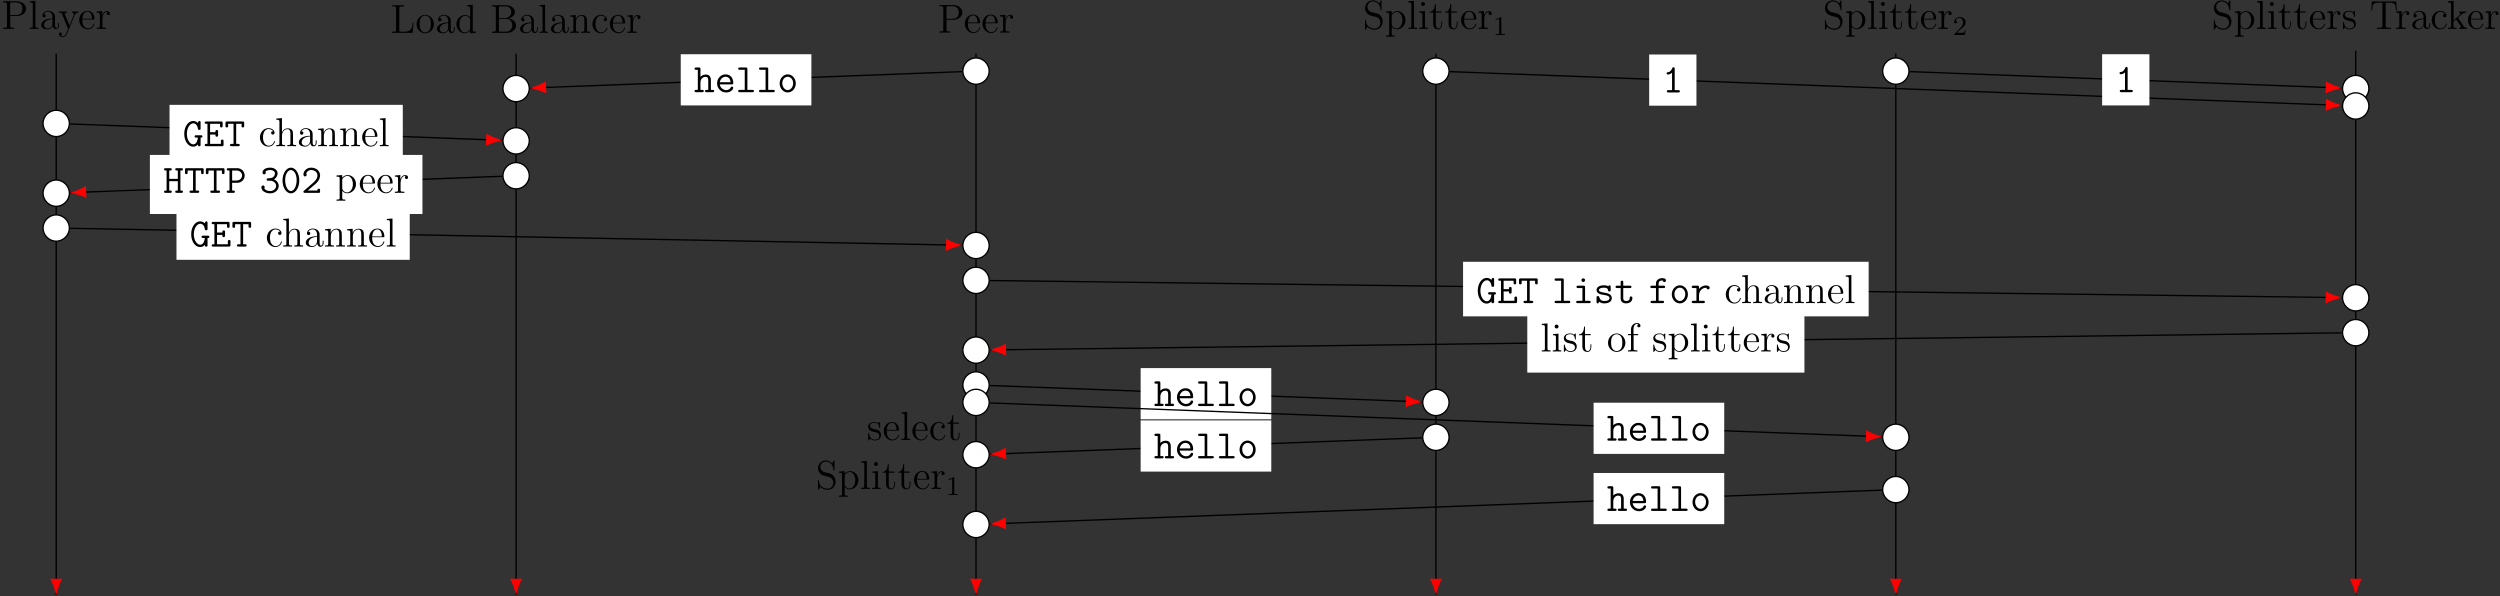<?xml version="1.0" encoding="UTF-8"?>
<svg xmlns="http://www.w3.org/2000/svg" xmlns:xlink="http://www.w3.org/1999/xlink" width="738pt" height="176pt" viewBox="0 0 738 176" version="1.1">
<rect x="0" y="0" width="738" height="176" fill="#333333" stroke="none"/>
<defs>
<g>
<symbol overflow="visible" id="glyph0-0">
<path style="stroke:none;" d=""/>
</symbol>
<symbol overflow="visible" id="glyph0-1">
<path style="stroke:none;" d="M 2.609 -3.797 L 4.625 -3.797 C 6.031 -3.797 7.297 -4.75 7.297 -5.953 C 7.297 -7.109 6.141 -8.156 4.531 -8.156 L 0.5 -8.156 L 0.5 -7.812 L 0.734 -7.812 C 1.609 -7.812 1.641 -7.703 1.641 -7.25 L 1.641 -0.906 C 1.641 -0.469 1.609 -0.344 0.734 -0.344 L 0.5 -0.344 L 0.5 0 C 0.781 -0.031 1.766 -0.031 2.109 -0.031 C 2.469 -0.031 3.453 -0.031 3.734 0 L 3.734 -0.344 L 3.5 -0.344 C 2.641 -0.344 2.609 -0.469 2.609 -0.906 Z M 2.578 -4.094 L 2.578 -7.344 C 2.578 -7.734 2.609 -7.812 3.125 -7.812 L 4.25 -7.812 C 6.188 -7.812 6.188 -6.469 6.188 -5.953 C 6.188 -5.453 6.188 -4.094 4.25 -4.094 Z M 2.578 -4.094 "/>
</symbol>
<symbol overflow="visible" id="glyph0-2">
<path style="stroke:none;" d="M 2.062 -8.297 L 0.391 -8.156 L 0.391 -7.812 C 1.203 -7.812 1.297 -7.734 1.297 -7.141 L 1.297 -0.891 C 1.297 -0.344 1.172 -0.344 0.391 -0.344 L 0.391 0 C 0.734 -0.031 1.312 -0.031 1.672 -0.031 C 2.031 -0.031 2.625 -0.031 2.969 0 L 2.969 -0.344 C 2.203 -0.344 2.062 -0.344 2.062 -0.891 Z M 2.062 -8.297 "/>
</symbol>
<symbol overflow="visible" id="glyph0-3">
<path style="stroke:none;" d="M 4.609 -3.188 C 4.609 -3.844 4.609 -4.312 4.094 -4.781 C 3.672 -5.156 3.125 -5.328 2.609 -5.328 C 1.625 -5.328 0.875 -4.688 0.875 -3.906 C 0.875 -3.562 1.094 -3.391 1.375 -3.391 C 1.656 -3.391 1.859 -3.594 1.859 -3.891 C 1.859 -4.375 1.438 -4.375 1.25 -4.375 C 1.531 -4.875 2.109 -5.094 2.578 -5.094 C 3.125 -5.094 3.844 -4.641 3.844 -3.562 L 3.844 -3.078 C 1.438 -3.047 0.531 -2.047 0.531 -1.125 C 0.531 -0.172 1.625 0.125 2.359 0.125 C 3.141 0.125 3.688 -0.359 3.906 -0.938 C 3.953 -0.375 4.328 0.062 4.844 0.062 C 5.094 0.062 5.781 -0.109 5.781 -1.062 L 5.781 -1.734 L 5.516 -1.734 L 5.516 -1.062 C 5.516 -0.375 5.234 -0.281 5.062 -0.281 C 4.609 -0.281 4.609 -0.922 4.609 -1.094 Z M 3.844 -1.688 C 3.844 -0.516 2.969 -0.125 2.453 -0.125 C 1.859 -0.125 1.375 -0.547 1.375 -1.125 C 1.375 -2.703 3.406 -2.844 3.844 -2.875 Z M 3.844 -1.688 "/>
</symbol>
<symbol overflow="visible" id="glyph0-4">
<path style="stroke:none;" d="M 4.844 -4 C 5.156 -4.797 5.719 -4.812 5.953 -4.812 L 5.953 -5.156 C 5.609 -5.125 5.438 -5.125 5.062 -5.125 C 4.781 -5.125 4.75 -5.125 4.094 -5.156 L 4.094 -4.812 C 4.531 -4.781 4.641 -4.5 4.641 -4.297 C 4.641 -4.188 4.609 -4.125 4.562 -4 L 3.344 -0.984 L 2.016 -4.25 C 1.953 -4.406 1.953 -4.484 1.953 -4.5 C 1.953 -4.812 2.359 -4.812 2.609 -4.812 L 2.609 -5.156 C 2.297 -5.125 1.703 -5.125 1.375 -5.125 C 0.922 -5.125 0.891 -5.125 0.219 -5.156 L 0.219 -4.812 C 0.906 -4.812 1 -4.75 1.156 -4.375 L 2.938 0 C 2.422 1.266 2.422 1.297 2.359 1.391 C 2.156 1.75 1.844 2.203 1.297 2.203 C 0.938 2.203 0.703 1.984 0.703 1.984 C 0.703 1.984 1.125 1.938 1.125 1.516 C 1.125 1.234 0.891 1.078 0.688 1.078 C 0.484 1.078 0.234 1.188 0.234 1.547 C 0.234 2 0.672 2.438 1.297 2.438 C 1.969 2.438 2.469 1.859 2.766 1.094 Z M 4.844 -4 "/>
</symbol>
<symbol overflow="visible" id="glyph0-5">
<path style="stroke:none;" d="M 4.578 -2.766 C 4.844 -2.766 4.859 -2.766 4.859 -3 C 4.859 -4.203 4.219 -5.328 2.766 -5.328 C 1.406 -5.328 0.359 -4.094 0.359 -2.625 C 0.359 -1.047 1.578 0.125 2.906 0.125 C 4.328 0.125 4.859 -1.172 4.859 -1.422 C 4.859 -1.5 4.812 -1.547 4.734 -1.547 C 4.641 -1.547 4.609 -1.484 4.594 -1.422 C 4.281 -0.422 3.484 -0.141 2.969 -0.141 C 2.469 -0.141 1.266 -0.484 1.266 -2.547 L 1.266 -2.766 Z M 1.281 -3 C 1.375 -4.875 2.422 -5.094 2.766 -5.094 C 4.047 -5.094 4.109 -3.406 4.125 -3 Z M 1.281 -3 "/>
</symbol>
<symbol overflow="visible" id="glyph0-6">
<path style="stroke:none;" d="M 2 -2.781 C 2 -3.938 2.469 -5.031 3.391 -5.031 C 3.484 -5.031 3.516 -5.031 3.562 -5.016 C 3.469 -4.969 3.281 -4.906 3.281 -4.578 C 3.281 -4.234 3.547 -4.094 3.734 -4.094 C 3.984 -4.094 4.219 -4.25 4.219 -4.578 C 4.219 -4.938 3.891 -5.266 3.375 -5.266 C 2.359 -5.266 2.016 -4.172 1.953 -3.938 L 1.938 -3.938 L 1.938 -5.266 L 0.328 -5.141 L 0.328 -4.797 C 1.141 -4.797 1.25 -4.703 1.25 -4.125 L 1.25 -0.891 C 1.25 -0.344 1.109 -0.344 0.328 -0.344 L 0.328 0 C 0.672 -0.031 1.328 -0.031 1.688 -0.031 C 2.016 -0.031 2.859 -0.031 3.125 0 L 3.125 -0.344 L 2.891 -0.344 C 2.016 -0.344 2 -0.484 2 -0.906 Z M 2 -2.781 "/>
</symbol>
<symbol overflow="visible" id="glyph0-7">
<path style="stroke:none;" d="M 6.812 -3.062 L 6.547 -3.062 C 6.438 -1.859 6.281 -0.344 4.188 -0.344 L 3.141 -0.344 C 2.625 -0.344 2.594 -0.438 2.594 -0.828 L 2.594 -7.25 C 2.594 -7.672 2.625 -7.812 3.656 -7.812 L 4.016 -7.812 L 4.016 -8.156 C 3.672 -8.141 2.625 -8.141 2.203 -8.141 C 1.844 -8.141 0.781 -8.141 0.484 -8.156 L 0.484 -7.812 L 0.734 -7.812 C 1.594 -7.812 1.625 -7.703 1.625 -7.25 L 1.625 -0.906 C 1.625 -0.469 1.594 -0.344 0.734 -0.344 L 0.484 -0.344 L 0.484 0 L 6.5 0 Z M 6.812 -3.062 "/>
</symbol>
<symbol overflow="visible" id="glyph0-8">
<path style="stroke:none;" d="M 5.484 -2.562 C 5.484 -4.094 4.312 -5.328 2.922 -5.328 C 1.5 -5.328 0.359 -4.062 0.359 -2.562 C 0.359 -1.031 1.547 0.125 2.922 0.125 C 4.328 0.125 5.484 -1.047 5.484 -2.562 Z M 2.922 -0.141 C 2.484 -0.141 1.953 -0.328 1.609 -0.922 C 1.281 -1.453 1.266 -2.156 1.266 -2.672 C 1.266 -3.125 1.266 -3.844 1.641 -4.391 C 1.969 -4.906 2.5 -5.094 2.922 -5.094 C 3.375 -5.094 3.891 -4.875 4.203 -4.406 C 4.578 -3.859 4.578 -3.109 4.578 -2.672 C 4.578 -2.25 4.578 -1.5 4.266 -0.938 C 3.938 -0.375 3.375 -0.141 2.922 -0.141 Z M 2.922 -0.141 "/>
</symbol>
<symbol overflow="visible" id="glyph0-9">
<path style="stroke:none;" d="M 3.578 -8.156 L 3.578 -7.812 C 4.406 -7.812 4.5 -7.734 4.5 -7.141 L 4.5 -4.5 C 4.25 -4.859 3.734 -5.266 3 -5.266 C 1.609 -5.266 0.422 -4.094 0.422 -2.562 C 0.422 -1.047 1.547 0.125 2.875 0.125 C 3.781 0.125 4.297 -0.484 4.469 -0.703 L 4.469 0.125 L 6.156 0 L 6.156 -0.344 C 5.344 -0.344 5.25 -0.438 5.25 -1.016 L 5.25 -8.297 Z M 4.469 -1.406 C 4.469 -1.188 4.469 -1.141 4.297 -0.891 C 4.016 -0.469 3.531 -0.125 2.922 -0.125 C 2.625 -0.125 1.328 -0.234 1.328 -2.562 C 1.328 -3.422 1.469 -3.891 1.734 -4.297 C 1.969 -4.656 2.453 -5.031 3.047 -5.031 C 3.797 -5.031 4.203 -4.5 4.328 -4.297 C 4.469 -4.094 4.469 -4.078 4.469 -3.859 Z M 4.469 -1.406 "/>
</symbol>
<symbol overflow="visible" id="glyph0-10">
<path style="stroke:none;" d="M 0.516 -8.156 L 0.516 -7.812 L 0.75 -7.812 C 1.609 -7.812 1.656 -7.703 1.656 -7.25 L 1.656 -0.906 C 1.656 -0.469 1.609 -0.344 0.75 -0.344 L 0.516 -0.344 L 0.516 0 L 5.016 0 C 6.547 0 7.625 -1.047 7.625 -2.188 C 7.625 -3.156 6.75 -4.109 5.328 -4.266 C 6.469 -4.484 7.297 -5.25 7.297 -6.141 C 7.297 -7.172 6.25 -8.156 4.688 -8.156 Z M 2.562 -4.359 L 2.562 -7.344 C 2.562 -7.734 2.578 -7.812 3.109 -7.812 L 4.609 -7.812 C 5.812 -7.812 6.234 -6.797 6.234 -6.141 C 6.234 -5.359 5.625 -4.359 4.297 -4.359 Z M 3.109 -0.344 C 2.578 -0.344 2.562 -0.438 2.562 -0.828 L 2.562 -4.125 L 4.797 -4.125 C 5.938 -4.125 6.531 -3.125 6.531 -2.203 C 6.531 -1.234 5.812 -0.344 4.641 -0.344 Z M 3.109 -0.344 "/>
</symbol>
<symbol overflow="visible" id="glyph0-11">
<path style="stroke:none;" d="M 5.312 -2.906 C 5.312 -4.016 5.312 -4.344 5.047 -4.734 C 4.703 -5.203 4.141 -5.266 3.734 -5.266 C 2.562 -5.266 2.109 -4.281 2.016 -4.047 L 2.016 -5.266 L 0.375 -5.141 L 0.375 -4.797 C 1.188 -4.797 1.297 -4.703 1.297 -4.125 L 1.297 -0.891 C 1.297 -0.344 1.156 -0.344 0.375 -0.344 L 0.375 0 C 0.688 -0.031 1.344 -0.031 1.672 -0.031 C 2.016 -0.031 2.672 -0.031 2.969 0 L 2.969 -0.344 C 2.219 -0.344 2.062 -0.344 2.062 -0.891 L 2.062 -3.109 C 2.062 -4.359 2.891 -5.031 3.641 -5.031 C 4.375 -5.031 4.547 -4.422 4.547 -3.688 L 4.547 -0.891 C 4.547 -0.344 4.406 -0.344 3.641 -0.344 L 3.641 0 C 3.938 -0.031 4.594 -0.031 4.922 -0.031 C 5.266 -0.031 5.922 -0.031 6.234 0 L 6.234 -0.344 C 5.625 -0.344 5.328 -0.344 5.312 -0.703 Z M 5.312 -2.906 "/>
</symbol>
<symbol overflow="visible" id="glyph0-12">
<path style="stroke:none;" d="M 4.328 -4.422 C 4.188 -4.422 3.734 -4.422 3.734 -3.938 C 3.734 -3.641 3.938 -3.438 4.234 -3.438 C 4.5 -3.438 4.734 -3.609 4.734 -3.953 C 4.734 -4.75 3.891 -5.328 2.922 -5.328 C 1.531 -5.328 0.422 -4.094 0.422 -2.578 C 0.422 -1.047 1.562 0.125 2.922 0.125 C 4.5 0.125 4.859 -1.312 4.859 -1.422 C 4.859 -1.531 4.766 -1.531 4.734 -1.531 C 4.625 -1.531 4.609 -1.5 4.578 -1.344 C 4.312 -0.5 3.672 -0.141 3.031 -0.141 C 2.297 -0.141 1.328 -0.781 1.328 -2.594 C 1.328 -4.578 2.344 -5.062 2.938 -5.062 C 3.391 -5.062 4.047 -4.891 4.328 -4.422 Z M 4.328 -4.422 "/>
</symbol>
<symbol overflow="visible" id="glyph0-13">
<path style="stroke:none;" d="M 2.484 -4.984 C 1.875 -5.141 1.344 -5.734 1.344 -6.5 C 1.344 -7.344 2.016 -8.094 2.938 -8.094 C 4.906 -8.094 5.156 -6.156 5.234 -5.641 C 5.266 -5.5 5.266 -5.453 5.375 -5.453 C 5.516 -5.453 5.516 -5.516 5.516 -5.719 L 5.516 -8.141 C 5.516 -8.359 5.516 -8.422 5.391 -8.422 C 5.359 -8.422 5.312 -8.422 5.219 -8.266 L 4.828 -7.531 C 4.25 -8.266 3.469 -8.422 2.938 -8.422 C 1.609 -8.422 0.641 -7.344 0.641 -6.125 C 0.641 -5.562 0.844 -5.031 1.297 -4.547 C 1.703 -4.094 2.125 -3.984 2.969 -3.766 C 3.391 -3.672 4.047 -3.5 4.219 -3.438 C 4.781 -3.156 5.156 -2.516 5.156 -1.844 C 5.156 -0.938 4.516 -0.094 3.531 -0.094 C 2.984 -0.094 2.25 -0.234 1.656 -0.734 C 0.969 -1.359 0.922 -2.219 0.906 -2.625 C 0.891 -2.719 0.797 -2.719 0.781 -2.719 C 0.641 -2.719 0.641 -2.656 0.641 -2.438 L 0.641 -0.031 C 0.641 0.188 0.641 0.25 0.766 0.25 C 0.844 0.25 0.844 0.234 0.938 0.078 C 0.984 -0.016 1.234 -0.453 1.328 -0.641 C 1.75 -0.156 2.516 0.25 3.531 0.25 C 4.875 0.25 5.844 -0.891 5.844 -2.203 C 5.844 -2.922 5.562 -3.469 5.25 -3.859 C 4.812 -4.406 4.266 -4.531 3.797 -4.656 Z M 2.484 -4.984 "/>
</symbol>
<symbol overflow="visible" id="glyph0-14">
<path style="stroke:none;" d="M 2.922 1.969 C 2.156 1.969 2.016 1.969 2.016 1.438 L 2.016 -0.641 C 2.234 -0.344 2.719 0.125 3.484 0.125 C 4.859 0.125 6.078 -1.047 6.078 -2.578 C 6.078 -4.094 4.953 -5.266 3.641 -5.266 C 2.594 -5.266 2.031 -4.516 2 -4.469 L 2 -5.266 L 0.328 -5.141 L 0.328 -4.797 C 1.172 -4.797 1.25 -4.703 1.25 -4.188 L 1.25 1.438 C 1.25 1.969 1.109 1.969 0.328 1.969 L 0.328 2.312 C 0.641 2.297 1.297 2.297 1.625 2.297 C 1.969 2.297 2.625 2.297 2.922 2.312 Z M 2.016 -3.812 C 2.016 -4.047 2.016 -4.047 2.156 -4.25 C 2.516 -4.781 3.094 -5.016 3.547 -5.016 C 4.453 -5.016 5.156 -3.922 5.156 -2.578 C 5.156 -1.156 4.344 -0.125 3.438 -0.125 C 3.062 -0.125 2.719 -0.281 2.469 -0.5 C 2.203 -0.781 2.016 -1.016 2.016 -1.344 Z M 2.016 -3.812 "/>
</symbol>
<symbol overflow="visible" id="glyph0-15">
<path style="stroke:none;" d="M 2.078 -7.359 C 2.078 -7.672 1.828 -7.953 1.5 -7.953 C 1.188 -7.953 0.922 -7.703 0.922 -7.375 C 0.922 -7.016 1.203 -6.797 1.5 -6.797 C 1.859 -6.797 2.078 -7.094 2.078 -7.359 Z M 0.438 -5.141 L 0.438 -4.797 C 1.188 -4.797 1.297 -4.719 1.297 -4.141 L 1.297 -0.891 C 1.297 -0.344 1.172 -0.344 0.391 -0.344 L 0.391 0 C 0.734 -0.031 1.297 -0.031 1.656 -0.031 C 1.781 -0.031 2.469 -0.031 2.875 0 L 2.875 -0.344 C 2.109 -0.344 2.062 -0.406 2.062 -0.875 L 2.062 -5.266 Z M 0.438 -5.141 "/>
</symbol>
<symbol overflow="visible" id="glyph0-16">
<path style="stroke:none;" d="M 2.016 -4.812 L 3.688 -4.812 L 3.688 -5.156 L 2.016 -5.156 L 2.016 -7.344 L 1.75 -7.344 C 1.734 -6.234 1.297 -5.078 0.219 -5.047 L 0.219 -4.812 L 1.234 -4.812 L 1.234 -1.484 C 1.234 -0.156 2.109 0.125 2.75 0.125 C 3.5 0.125 3.891 -0.625 3.891 -1.484 L 3.891 -2.156 L 3.641 -2.156 L 3.641 -1.5 C 3.641 -0.641 3.281 -0.141 2.828 -0.141 C 2.016 -0.141 2.016 -1.25 2.016 -1.453 Z M 2.016 -4.812 "/>
</symbol>
<symbol overflow="visible" id="glyph0-17">
<path style="stroke:none;" d="M 3.922 -5.062 C 3.922 -5.266 3.922 -5.328 3.797 -5.328 C 3.703 -5.328 3.484 -5.062 3.391 -4.953 C 3.031 -5.266 2.656 -5.328 2.266 -5.328 C 0.828 -5.328 0.391 -4.547 0.391 -3.891 C 0.391 -3.75 0.391 -3.328 0.844 -2.922 C 1.234 -2.578 1.641 -2.5 2.188 -2.391 C 2.844 -2.266 3 -2.219 3.297 -1.984 C 3.516 -1.812 3.672 -1.547 3.672 -1.203 C 3.672 -0.688 3.375 -0.125 2.312 -0.125 C 1.531 -0.125 0.953 -0.578 0.688 -1.766 C 0.641 -1.984 0.641 -2 0.641 -2.016 C 0.609 -2.062 0.562 -2.062 0.531 -2.062 C 0.391 -2.062 0.391 -2 0.391 -1.781 L 0.391 -0.156 C 0.391 0.062 0.391 0.125 0.516 0.125 C 0.578 0.125 0.578 0.109 0.781 -0.141 C 0.844 -0.234 0.844 -0.25 1.031 -0.438 C 1.484 0.125 2.125 0.125 2.328 0.125 C 3.578 0.125 4.203 -0.578 4.203 -1.516 C 4.203 -2.156 3.812 -2.547 3.703 -2.656 C 3.281 -3.031 2.953 -3.094 2.156 -3.234 C 1.812 -3.312 0.938 -3.484 0.938 -4.203 C 0.938 -4.562 1.188 -5.109 2.266 -5.109 C 3.562 -5.109 3.641 -4 3.656 -3.641 C 3.672 -3.531 3.75 -3.531 3.797 -3.531 C 3.922 -3.531 3.922 -3.594 3.922 -3.812 Z M 3.922 -5.062 "/>
</symbol>
<symbol overflow="visible" id="glyph0-18">
<path style="stroke:none;" d="M 7.812 -8.109 L 0.641 -8.109 L 0.422 -5.438 L 0.688 -5.438 C 0.844 -7.328 0.953 -7.75 2.844 -7.75 C 3.062 -7.75 3.391 -7.75 3.484 -7.734 C 3.734 -7.703 3.734 -7.547 3.734 -7.281 L 3.734 -0.922 C 3.734 -0.516 3.734 -0.344 2.562 -0.344 L 2.141 -0.344 L 2.141 0 C 2.516 -0.031 3.75 -0.031 4.219 -0.031 C 4.688 -0.031 5.922 -0.031 6.312 0 L 6.312 -0.344 L 5.875 -0.344 C 4.703 -0.344 4.703 -0.516 4.703 -0.922 L 4.703 -7.281 C 4.703 -7.578 4.734 -7.688 4.922 -7.734 C 5.016 -7.75 5.359 -7.75 5.594 -7.75 C 7.484 -7.75 7.594 -7.328 7.75 -5.438 L 8.016 -5.438 Z M 7.812 -8.109 "/>
</symbol>
<symbol overflow="visible" id="glyph0-19">
<path style="stroke:none;" d="M 3.344 -3.172 C 3.344 -3.172 3.266 -3.281 3.266 -3.281 C 3.266 -3.328 4.016 -3.969 4.109 -4.062 C 4.938 -4.781 5.469 -4.797 5.719 -4.812 L 5.719 -5.156 C 5.469 -5.125 5.156 -5.125 4.812 -5.125 C 4.5 -5.125 3.891 -5.125 3.609 -5.156 L 3.609 -4.812 C 3.812 -4.797 3.953 -4.688 3.953 -4.5 C 3.953 -4.25 3.719 -4.047 3.703 -4.047 L 2 -2.531 L 2 -8.297 L 0.328 -8.156 L 0.328 -7.812 C 1.141 -7.812 1.25 -7.734 1.25 -7.141 L 1.25 -0.891 C 1.25 -0.344 1.109 -0.344 0.328 -0.344 L 0.328 0 C 0.672 -0.031 1.25 -0.031 1.609 -0.031 C 1.953 -0.031 2.531 -0.031 2.875 0 L 2.875 -0.344 C 2.109 -0.344 1.953 -0.344 1.953 -0.891 L 1.953 -2.156 L 2.719 -2.828 L 3.875 -1.172 C 4.047 -0.922 4.141 -0.781 4.141 -0.625 C 4.141 -0.406 3.969 -0.344 3.719 -0.344 L 3.719 0 C 4.016 -0.031 4.609 -0.031 4.922 -0.031 C 5.438 -0.031 5.469 -0.031 5.969 0 L 5.969 -0.344 C 5.656 -0.344 5.281 -0.344 4.953 -0.844 Z M 3.344 -3.172 "/>
</symbol>
<symbol overflow="visible" id="glyph0-20">
<path style="stroke:none;" d="M 5.312 -2.906 C 5.312 -4.016 5.312 -4.344 5.047 -4.734 C 4.703 -5.203 4.141 -5.266 3.734 -5.266 C 2.703 -5.266 2.219 -4.5 2.062 -4.125 L 2.047 -4.125 L 2.047 -8.297 L 0.375 -8.156 L 0.375 -7.812 C 1.188 -7.812 1.297 -7.734 1.297 -7.141 L 1.297 -0.891 C 1.297 -0.344 1.156 -0.344 0.375 -0.344 L 0.375 0 C 0.688 -0.031 1.344 -0.031 1.672 -0.031 C 2.016 -0.031 2.672 -0.031 2.969 0 L 2.969 -0.344 C 2.219 -0.344 2.062 -0.344 2.062 -0.891 L 2.062 -3.109 C 2.062 -4.359 2.891 -5.031 3.641 -5.031 C 4.375 -5.031 4.547 -4.422 4.547 -3.688 L 4.547 -0.891 C 4.547 -0.344 4.406 -0.344 3.641 -0.344 L 3.641 0 C 3.938 -0.031 4.594 -0.031 4.922 -0.031 C 5.266 -0.031 5.922 -0.031 6.234 0 L 6.234 -0.344 C 5.625 -0.344 5.328 -0.344 5.312 -0.703 Z M 5.312 -2.906 "/>
</symbol>
<symbol overflow="visible" id="glyph0-21">
<path style="stroke:none;" d="M 2.062 -4.812 L 3.406 -4.812 L 3.406 -5.156 L 2.031 -5.156 L 2.031 -6.547 C 2.031 -7.625 2.578 -8.172 3.078 -8.172 C 3.172 -8.172 3.344 -8.156 3.484 -8.078 C 3.438 -8.062 3.141 -7.953 3.141 -7.609 C 3.141 -7.344 3.328 -7.141 3.609 -7.141 C 3.891 -7.141 4.094 -7.344 4.094 -7.625 C 4.094 -8.062 3.656 -8.422 3.078 -8.422 C 2.25 -8.422 1.297 -7.766 1.297 -6.547 L 1.297 -5.156 L 0.375 -5.156 L 0.375 -4.812 L 1.297 -4.812 L 1.297 -0.891 C 1.297 -0.344 1.172 -0.344 0.391 -0.344 L 0.391 0 C 0.734 -0.031 1.391 -0.031 1.75 -0.031 C 2.062 -0.031 2.922 -0.031 3.188 0 L 3.188 -0.344 L 2.953 -0.344 C 2.078 -0.344 2.062 -0.484 2.062 -0.906 Z M 2.062 -4.812 "/>
</symbol>
<symbol overflow="visible" id="glyph1-0">
<path style="stroke:none;" d=""/>
</symbol>
<symbol overflow="visible" id="glyph1-1">
<path style="stroke:none;" d="M 2.5 -5.078 C 2.5 -5.297 2.484 -5.297 2.266 -5.297 C 1.938 -4.984 1.516 -4.797 0.766 -4.797 L 0.766 -4.531 C 0.984 -4.531 1.406 -4.531 1.875 -4.734 L 1.875 -0.656 C 1.875 -0.359 1.844 -0.266 1.094 -0.266 L 0.812 -0.266 L 0.812 0 C 1.141 -0.031 1.828 -0.031 2.188 -0.031 C 2.547 -0.031 3.234 -0.031 3.562 0 L 3.562 -0.266 L 3.281 -0.266 C 2.531 -0.266 2.5 -0.359 2.5 -0.656 Z M 2.5 -5.078 "/>
</symbol>
<symbol overflow="visible" id="glyph1-2">
<path style="stroke:none;" d="M 2.25 -1.625 C 2.375 -1.75 2.703 -2.016 2.844 -2.125 C 3.328 -2.578 3.797 -3.016 3.797 -3.734 C 3.797 -4.688 3 -5.297 2.016 -5.297 C 1.047 -5.297 0.422 -4.578 0.422 -3.859 C 0.422 -3.469 0.734 -3.422 0.844 -3.422 C 1.016 -3.422 1.266 -3.531 1.266 -3.844 C 1.266 -4.25 0.859 -4.25 0.766 -4.25 C 1 -4.844 1.531 -5.031 1.922 -5.031 C 2.656 -5.031 3.047 -4.406 3.047 -3.734 C 3.047 -2.906 2.469 -2.297 1.516 -1.344 L 0.516 -0.297 C 0.422 -0.219 0.422 -0.203 0.422 0 L 3.562 0 L 3.797 -1.422 L 3.547 -1.422 C 3.531 -1.266 3.469 -0.875 3.375 -0.719 C 3.328 -0.656 2.719 -0.656 2.594 -0.656 L 1.172 -0.656 Z M 2.25 -1.625 "/>
</symbol>
<symbol overflow="visible" id="glyph2-0">
<path style="stroke:none;" d=""/>
</symbol>
<symbol overflow="visible" id="glyph2-1">
<path style="stroke:none;" d="M 5 -3.5 C 5 -4.672 4.453 -5.219 3.469 -5.219 C 2.656 -5.219 2.125 -4.766 1.922 -4.547 L 1.922 -6.812 C 1.922 -7.188 1.859 -7.297 1.453 -7.297 L 0.656 -7.297 C 0.484 -7.297 0.172 -7.297 0.172 -6.953 C 0.172 -6.609 0.484 -6.609 0.656 -6.609 L 1.141 -6.609 L 1.141 -0.688 L 0.656 -0.688 C 0.484 -0.688 0.172 -0.688 0.172 -0.344 C 0.172 0 0.484 0 0.656 0 L 2.422 0 C 2.578 0 2.891 0 2.891 -0.344 C 2.891 -0.688 2.578 -0.688 2.422 -0.688 L 1.922 -0.688 L 1.922 -2.859 C 1.922 -4.016 2.734 -4.531 3.375 -4.531 C 4.078 -4.531 4.219 -4.141 4.219 -3.453 L 4.219 -0.688 L 3.734 -0.688 C 3.562 -0.688 3.25 -0.688 3.25 -0.344 C 3.25 0 3.562 0 3.734 0 L 5.484 0 C 5.656 0 5.969 0 5.969 -0.344 C 5.969 -0.688 5.656 -0.688 5.484 -0.688 L 5 -0.688 Z M 5 -3.5 "/>
</symbol>
<symbol overflow="visible" id="glyph2-2">
<path style="stroke:none;" d="M 4.969 -2.297 C 5.219 -2.297 5.453 -2.297 5.453 -2.734 C 5.453 -4.141 4.656 -5.266 3.172 -5.266 C 1.781 -5.266 0.672 -4.062 0.672 -2.609 C 0.672 -1.094 1.875 0.078 3.344 0.078 C 4.891 0.078 5.453 -0.984 5.453 -1.297 C 5.453 -1.375 5.422 -1.641 5.062 -1.641 C 4.828 -1.641 4.75 -1.547 4.688 -1.375 C 4.391 -0.688 3.609 -0.625 3.375 -0.625 C 2.391 -0.625 1.609 -1.375 1.469 -2.297 Z M 1.484 -2.953 C 1.641 -3.969 2.422 -4.562 3.172 -4.562 C 4.359 -4.562 4.609 -3.547 4.656 -2.953 Z M 1.484 -2.953 "/>
</symbol>
<symbol overflow="visible" id="glyph2-3">
<path style="stroke:none;" d="M 3.469 -6.812 C 3.469 -7.188 3.391 -7.297 2.984 -7.297 L 1.234 -7.297 C 1.062 -7.297 0.75 -7.297 0.75 -6.953 C 0.75 -6.609 1.062 -6.609 1.234 -6.609 L 2.688 -6.609 L 2.688 -0.688 L 1.234 -0.688 C 1.062 -0.688 0.75 -0.688 0.75 -0.344 C 0.75 0 1.062 0 1.234 0 L 4.922 0 C 5.094 0 5.406 0 5.406 -0.344 C 5.406 -0.688 5.094 -0.688 4.922 -0.688 L 3.469 -0.688 Z M 3.469 -6.812 "/>
</symbol>
<symbol overflow="visible" id="glyph2-4">
<path style="stroke:none;" d="M 5.453 -2.578 C 5.453 -4.078 4.359 -5.266 3.078 -5.266 C 1.781 -5.266 0.688 -4.078 0.688 -2.578 C 0.688 -1.078 1.797 0.078 3.078 0.078 C 4.344 0.078 5.453 -1.078 5.453 -2.578 Z M 3.078 -0.625 C 2.219 -0.625 1.469 -1.531 1.469 -2.672 C 1.469 -3.781 2.234 -4.562 3.078 -4.562 C 3.906 -4.562 4.672 -3.781 4.672 -2.672 C 4.672 -1.516 3.938 -0.625 3.078 -0.625 Z M 3.078 -0.625 "/>
</symbol>
<symbol overflow="visible" id="glyph2-5">
<path style="stroke:none;" d="M 3.641 -6.953 C 3.641 -7.141 3.641 -7.453 3.281 -7.453 C 3.078 -7.453 3.016 -7.344 2.938 -7.188 C 2.719 -6.672 2.312 -6.031 1.688 -5.984 C 1.5 -5.969 1.25 -5.953 1.25 -5.641 C 1.25 -5.438 1.375 -5.297 1.641 -5.297 C 2.312 -5.297 2.828 -5.797 2.859 -5.828 L 2.859 -0.688 L 1.812 -0.688 C 1.641 -0.688 1.312 -0.688 1.312 -0.344 C 1.312 0 1.641 0 1.812 0 L 4.688 0 C 4.859 0 5.172 0 5.172 -0.344 C 5.172 -0.688 4.859 -0.688 4.688 -0.688 L 3.641 -0.688 Z M 3.641 -6.953 "/>
</symbol>
<symbol overflow="visible" id="glyph2-6">
<path style="stroke:none;" d="M 5.266 -2.531 C 5.5 -2.531 5.812 -2.531 5.812 -2.875 C 5.812 -3.234 5.484 -3.234 5.312 -3.234 L 3.984 -3.234 C 3.812 -3.234 3.484 -3.234 3.484 -2.875 C 3.484 -2.531 3.812 -2.531 3.984 -2.531 L 4.469 -2.531 C 4.406 -1.812 4.094 -0.547 3.109 -0.547 C 2.141 -0.547 1.219 -1.859 1.219 -3.641 C 1.219 -5.484 2.172 -6.75 3.125 -6.75 C 3.688 -6.75 4.328 -6.297 4.484 -5.109 C 4.516 -4.812 4.75 -4.812 4.859 -4.812 C 5.266 -4.812 5.266 -5.016 5.266 -5.266 L 5.266 -7 C 5.266 -7.188 5.266 -7.453 4.922 -7.453 C 4.719 -7.453 4.656 -7.312 4.609 -7.25 L 4.453 -6.875 C 4.062 -7.234 3.578 -7.453 3.062 -7.453 C 1.656 -7.453 0.438 -5.828 0.438 -3.656 C 0.438 -1.453 1.656 0.141 3.062 0.141 C 3.578 0.141 4.078 -0.078 4.484 -0.516 C 4.484 -0.203 4.484 0.031 4.875 0.031 C 5.266 0.031 5.266 -0.234 5.266 -0.453 Z M 5.266 -2.531 "/>
</symbol>
<symbol overflow="visible" id="glyph2-7">
<path style="stroke:none;" d="M 1.922 -3.438 L 3.5 -3.438 C 3.5 -3.031 3.5 -2.797 3.891 -2.797 C 4.281 -2.797 4.281 -3.078 4.281 -3.281 L 4.281 -4.297 C 4.281 -4.5 4.281 -4.781 3.891 -4.781 C 3.5 -4.781 3.5 -4.547 3.5 -4.141 L 1.922 -4.141 L 1.922 -6.609 L 4.859 -6.609 L 4.859 -6.031 C 4.859 -5.812 4.859 -5.531 5.234 -5.531 C 5.625 -5.531 5.625 -5.797 5.625 -6.031 L 5.625 -6.812 C 5.625 -7.188 5.562 -7.297 5.156 -7.297 L 0.828 -7.297 C 0.656 -7.297 0.328 -7.297 0.328 -6.953 C 0.328 -6.609 0.656 -6.609 0.828 -6.609 L 1.141 -6.609 L 1.141 -0.688 L 0.828 -0.688 C 0.656 -0.688 0.328 -0.688 0.328 -0.344 C 0.328 0 0.656 0 0.828 0 L 5.422 0 C 5.812 0 5.891 -0.109 5.891 -0.484 L 5.891 -1.453 C 5.891 -1.672 5.891 -1.953 5.516 -1.953 C 5.109 -1.953 5.109 -1.688 5.109 -1.453 L 5.109 -0.688 L 1.922 -0.688 Z M 1.922 -3.438 "/>
</symbol>
<symbol overflow="visible" id="glyph2-8">
<path style="stroke:none;" d="M 3.469 -6.609 L 5.062 -6.609 L 5.062 -6.031 C 5.062 -5.812 5.062 -5.531 5.438 -5.531 C 5.828 -5.531 5.828 -5.797 5.828 -6.031 L 5.828 -6.812 C 5.828 -7.188 5.766 -7.297 5.359 -7.297 L 0.797 -7.297 C 0.406 -7.297 0.312 -7.203 0.312 -6.812 L 0.312 -6.031 C 0.312 -5.812 0.312 -5.531 0.688 -5.531 C 1.094 -5.531 1.094 -5.797 1.094 -6.031 L 1.094 -6.609 L 2.688 -6.609 L 2.688 -0.688 L 2.109 -0.688 C 1.953 -0.688 1.641 -0.688 1.641 -0.344 C 1.641 0 1.953 0 2.109 0 L 4.047 0 C 4.203 0 4.516 0 4.516 -0.344 C 4.516 -0.688 4.203 -0.688 4.047 -0.688 L 3.469 -0.688 Z M 3.469 -6.609 "/>
</symbol>
<symbol overflow="visible" id="glyph2-9">
<path style="stroke:none;" d="M 5.109 -6.609 L 5.375 -6.609 C 5.547 -6.609 5.859 -6.609 5.859 -6.953 C 5.859 -7.297 5.562 -7.297 5.375 -7.297 L 4.078 -7.297 C 3.906 -7.297 3.578 -7.297 3.578 -6.953 C 3.578 -6.609 3.906 -6.609 4.078 -6.609 L 4.344 -6.609 L 4.344 -4.141 L 1.812 -4.141 L 1.812 -6.609 L 2.062 -6.609 C 2.234 -6.609 2.562 -6.609 2.562 -6.953 C 2.562 -7.297 2.234 -7.297 2.062 -7.297 L 0.766 -7.297 C 0.578 -7.297 0.281 -7.297 0.281 -6.953 C 0.281 -6.609 0.594 -6.609 0.766 -6.609 L 1.031 -6.609 L 1.031 -0.688 L 0.766 -0.688 C 0.594 -0.688 0.281 -0.688 0.281 -0.344 C 0.281 0 0.578 0 0.766 0 L 2.062 0 C 2.234 0 2.562 0 2.562 -0.344 C 2.562 -0.688 2.234 -0.688 2.062 -0.688 L 1.812 -0.688 L 1.812 -3.453 L 4.344 -3.453 L 4.344 -0.688 L 4.078 -0.688 C 3.906 -0.688 3.578 -0.688 3.578 -0.344 C 3.578 0 3.906 0 4.078 0 L 5.375 0 C 5.562 0 5.859 0 5.859 -0.344 C 5.859 -0.688 5.547 -0.688 5.375 -0.688 L 5.109 -0.688 Z M 5.109 -6.609 "/>
</symbol>
<symbol overflow="visible" id="glyph2-10">
<path style="stroke:none;" d="M 1.922 -2.969 L 3.406 -2.969 C 4.797 -2.969 5.625 -4.062 5.625 -5.125 C 5.625 -6.234 4.766 -7.297 3.406 -7.297 L 0.828 -7.297 C 0.656 -7.297 0.328 -7.297 0.328 -6.953 C 0.328 -6.609 0.656 -6.609 0.828 -6.609 L 1.141 -6.609 L 1.141 -0.688 L 0.828 -0.688 C 0.656 -0.688 0.328 -0.688 0.328 -0.344 C 0.328 0 0.656 0 0.828 0 L 2.25 0 C 2.422 0 2.734 0 2.734 -0.344 C 2.734 -0.688 2.422 -0.688 2.25 -0.688 L 1.922 -0.688 Z M 1.922 -6.609 L 3.188 -6.609 C 4.344 -6.609 4.859 -5.766 4.859 -5.141 C 4.859 -4.453 4.312 -3.656 3.188 -3.656 L 1.922 -3.656 Z M 1.922 -6.609 "/>
</symbol>
<symbol overflow="visible" id="glyph2-11">
<path style="stroke:none;" d="M 3.062 -3.594 C 4.297 -3.594 4.859 -2.719 4.859 -2.078 C 4.859 -1.297 4.156 -0.547 3.109 -0.547 C 1.906 -0.547 1.375 -1.188 1.375 -1.359 C 1.375 -1.391 1.391 -1.406 1.406 -1.422 C 1.453 -1.5 1.484 -1.609 1.484 -1.703 C 1.484 -1.953 1.297 -2.188 1 -2.188 C 0.75 -2.188 0.516 -2.031 0.516 -1.656 C 0.516 -0.625 1.656 0.141 3.109 0.141 C 4.609 0.141 5.625 -0.938 5.625 -2.062 C 5.625 -2.672 5.297 -3.531 4.25 -3.984 C 4.969 -4.438 5.297 -5.156 5.297 -5.766 C 5.297 -6.672 4.406 -7.453 3.109 -7.453 C 1.781 -7.453 0.844 -6.875 0.844 -5.984 C 0.844 -5.594 1.141 -5.469 1.344 -5.469 C 1.547 -5.469 1.812 -5.641 1.812 -5.969 C 1.812 -6.156 1.719 -6.266 1.719 -6.281 C 2.078 -6.734 2.906 -6.75 3.109 -6.75 C 3.922 -6.75 4.516 -6.328 4.516 -5.766 C 4.516 -5.422 4.297 -4.422 3.031 -4.344 C 2.594 -4.312 2.406 -4.297 2.359 -4.297 C 2.109 -4.266 2.062 -4.109 2.062 -3.938 C 2.062 -3.594 2.312 -3.594 2.516 -3.594 Z M 3.062 -3.594 "/>
</symbol>
<symbol overflow="visible" id="glyph2-12">
<path style="stroke:none;" d="M 5.547 -3.641 C 5.547 -5.875 4.359 -7.453 3.078 -7.453 C 1.766 -7.453 0.594 -5.844 0.594 -3.656 C 0.594 -1.438 1.781 0.141 3.078 0.141 C 4.375 0.141 5.547 -1.453 5.547 -3.641 Z M 3.078 -0.547 C 2.125 -0.547 1.375 -2 1.375 -3.781 C 1.375 -5.562 2.203 -6.75 3.078 -6.75 C 3.938 -6.75 4.766 -5.562 4.766 -3.781 C 4.766 -2.016 4.016 -0.547 3.078 -0.547 Z M 3.078 -0.547 "/>
</symbol>
<symbol overflow="visible" id="glyph2-13">
<path style="stroke:none;" d="M 4.156 -2.625 C 4.328 -2.766 5.531 -3.797 5.531 -5.125 C 5.531 -6.484 4.406 -7.453 2.922 -7.453 C 1.531 -7.453 0.609 -6.406 0.609 -5.406 C 0.609 -4.906 1.031 -4.859 1.094 -4.859 C 1.312 -4.859 1.578 -5.031 1.578 -5.359 C 1.578 -5.578 1.5 -5.656 1.438 -5.703 C 1.609 -6.328 2.156 -6.75 2.844 -6.75 C 3.859 -6.75 4.75 -6.172 4.75 -5.125 C 4.75 -4.203 4.047 -3.484 3.406 -2.922 L 0.781 -0.641 C 0.641 -0.531 0.609 -0.484 0.609 -0.344 C 0.609 0 0.938 0 1.094 0 L 5.266 0 C 5.531 -0.078 5.531 -0.312 5.531 -0.484 L 5.531 -0.734 C 5.531 -0.953 5.531 -1.234 5.156 -1.234 C 4.75 -1.234 4.75 -0.984 4.75 -0.688 L 1.875 -0.688 Z M 4.156 -2.625 "/>
</symbol>
<symbol overflow="visible" id="glyph2-14">
<path style="stroke:none;" d="M 3.609 -6.781 C 3.609 -7.078 3.375 -7.312 3.078 -7.312 C 2.766 -7.312 2.531 -7.078 2.531 -6.781 C 2.531 -6.484 2.766 -6.234 3.078 -6.234 C 3.375 -6.234 3.609 -6.484 3.609 -6.781 Z M 1.547 -5.156 C 1.391 -5.156 1.078 -5.156 1.078 -4.812 C 1.078 -4.453 1.391 -4.453 1.547 -4.453 L 2.828 -4.453 L 2.828 -0.688 L 1.469 -0.688 C 1.297 -0.688 0.984 -0.688 0.984 -0.344 C 0.984 0 1.297 0 1.469 0 L 4.797 0 C 4.953 0 5.266 0 5.266 -0.344 C 5.266 -0.688 4.953 -0.688 4.797 -0.688 L 3.609 -0.688 L 3.609 -4.656 C 3.609 -5.031 3.531 -5.156 3.125 -5.156 Z M 1.547 -5.156 "/>
</symbol>
<symbol overflow="visible" id="glyph2-15">
<path style="stroke:none;" d="M 5.016 -4.812 C 5.016 -5 5.016 -5.266 4.688 -5.266 C 4.406 -5.266 4.328 -4.984 4.328 -4.969 C 3.844 -5.266 3.297 -5.266 3.062 -5.266 C 1.109 -5.266 0.844 -4.266 0.844 -3.859 C 0.844 -3.375 1.141 -3.031 1.547 -2.812 C 1.922 -2.594 2.266 -2.531 3.25 -2.375 C 3.719 -2.297 4.672 -2.141 4.672 -1.484 C 4.672 -1.047 4.266 -0.625 3.156 -0.625 C 2.391 -0.625 1.891 -0.922 1.641 -1.781 C 1.578 -1.953 1.547 -2.078 1.25 -2.078 C 0.844 -2.078 0.844 -1.859 0.844 -1.609 L 0.844 -0.375 C 0.844 -0.188 0.844 0.078 1.188 0.078 C 1.328 0.078 1.438 0.078 1.609 -0.422 C 2.156 0.031 2.781 0.078 3.156 0.078 C 5.359 0.078 5.359 -1.359 5.359 -1.484 C 5.359 -2.719 3.891 -2.969 3.312 -3.062 C 2.266 -3.234 1.547 -3.359 1.547 -3.859 C 1.547 -4.188 1.906 -4.562 3.031 -4.562 C 4.172 -4.562 4.219 -4.031 4.25 -3.719 C 4.266 -3.484 4.484 -3.438 4.625 -3.438 C 5.016 -3.438 5.016 -3.656 5.016 -3.891 Z M 5.016 -4.812 "/>
</symbol>
<symbol overflow="visible" id="glyph2-16">
<path style="stroke:none;" d="M 2.578 -4.453 L 4.516 -4.453 C 4.688 -4.453 5 -4.453 5 -4.812 C 5 -5.156 4.688 -5.156 4.516 -5.156 L 2.578 -5.156 L 2.578 -6.125 C 2.578 -6.344 2.578 -6.625 2.203 -6.625 C 1.812 -6.625 1.812 -6.344 1.812 -6.125 L 1.812 -5.156 L 0.781 -5.156 C 0.625 -5.156 0.297 -5.156 0.297 -4.812 C 0.297 -4.453 0.609 -4.453 0.781 -4.453 L 1.812 -4.453 L 1.812 -1.453 C 1.812 -0.328 2.562 0.078 3.438 0.078 C 4.078 0.078 5.266 -0.25 5.266 -1.469 C 5.266 -1.703 5.266 -1.969 4.859 -1.969 C 4.484 -1.969 4.484 -1.703 4.484 -1.453 C 4.469 -0.734 3.797 -0.625 3.516 -0.625 C 2.578 -0.625 2.578 -1.219 2.578 -1.5 Z M 2.578 -4.453 "/>
</symbol>
<symbol overflow="visible" id="glyph2-17">
<path style="stroke:none;" d="M 2.953 -4.453 L 4.406 -4.453 C 4.562 -4.453 4.875 -4.453 4.875 -4.812 C 4.875 -5.156 4.562 -5.156 4.406 -5.156 L 2.953 -5.156 L 2.953 -5.75 C 2.953 -6.688 3.797 -6.688 4.172 -6.688 C 4.172 -6.656 4.266 -6.219 4.656 -6.219 C 4.859 -6.219 5.125 -6.359 5.125 -6.688 C 5.125 -7.375 4.219 -7.375 4.047 -7.375 C 3.125 -7.375 2.172 -6.859 2.172 -5.797 L 2.172 -5.156 L 0.984 -5.156 C 0.828 -5.156 0.5 -5.156 0.5 -4.812 C 0.5 -4.453 0.812 -4.453 0.984 -4.453 L 2.172 -4.453 L 2.172 -0.688 L 1.047 -0.688 C 0.875 -0.688 0.562 -0.688 0.562 -0.344 C 0.562 0 0.875 0 1.047 0 L 4.094 0 C 4.25 0 4.562 0 4.562 -0.344 C 4.562 -0.688 4.25 -0.688 4.094 -0.688 L 2.953 -0.688 Z M 2.953 -4.453 "/>
</symbol>
<symbol overflow="visible" id="glyph2-18">
<path style="stroke:none;" d="M 2.578 -2.266 C 2.578 -3.688 3.578 -4.531 4.609 -4.531 C 4.656 -4.531 4.734 -4.531 4.797 -4.516 C 4.828 -4.094 5.156 -4.047 5.25 -4.047 C 5.516 -4.047 5.719 -4.25 5.719 -4.516 C 5.719 -5.031 5.219 -5.219 4.609 -5.219 C 3.812 -5.219 3.125 -4.859 2.578 -4.203 L 2.578 -4.656 C 2.578 -5.031 2.516 -5.156 2.109 -5.156 L 0.891 -5.156 C 0.734 -5.156 0.422 -5.156 0.422 -4.812 C 0.422 -4.453 0.734 -4.453 0.891 -4.453 L 1.812 -4.453 L 1.812 -0.688 L 0.891 -0.688 C 0.734 -0.688 0.422 -0.688 0.422 -0.344 C 0.422 0 0.734 0 0.891 0 L 3.844 0 C 4 0 4.312 0 4.312 -0.344 C 4.312 -0.688 4 -0.688 3.844 -0.688 L 2.578 -0.688 Z M 2.578 -2.266 "/>
</symbol>
</g>
</defs>
<g id="surface1">
<path style="fill:none;stroke-width:0.399;stroke-linecap:butt;stroke-linejoin:miter;stroke:rgb(0%,0%,0%);stroke-opacity:1;stroke-miterlimit:10;" d="M -0 -10.295 L -0 -170.08 " transform="matrix(1,0,0,-1,16.594,5.549)"/>
<path style="fill-rule:nonzero;fill:rgb(100%,0%,0%);fill-opacity:1;stroke-width:0.399;stroke-linecap:butt;stroke-linejoin:miter;stroke:rgb(100%,0%,0%);stroke-opacity:1;stroke-miterlimit:10;" d="M 3.762 -0 C 3.301 0.113 1.269 0.75 -0 1.445 L -0 -1.446 C 1.269 -0.75 3.301 -0.114 3.762 -0 Z M 3.762 -0 " transform="matrix(0,1,1,0,16.594,171.047)"/>
<path style="fill:none;stroke-width:0.399;stroke-linecap:butt;stroke-linejoin:miter;stroke:rgb(0%,0%,0%);stroke-opacity:1;stroke-miterlimit:10;" d="M 135.761 -10.295 L 135.761 -170.08 " transform="matrix(1,0,0,-1,16.594,5.549)"/>
<path style="fill-rule:nonzero;fill:rgb(100%,0%,0%);fill-opacity:1;stroke-width:0.399;stroke-linecap:butt;stroke-linejoin:miter;stroke:rgb(100%,0%,0%);stroke-opacity:1;stroke-miterlimit:10;" d="M 3.762 -0.001 C 3.301 0.112 1.269 0.753 -0 1.448 L -0 -1.446 C 1.269 -0.751 3.301 -0.114 3.762 -0.001 Z M 3.762 -0.001 " transform="matrix(0,1,1,0,152.356,171.047)"/>
<path style="fill:none;stroke-width:0.399;stroke-linecap:butt;stroke-linejoin:miter;stroke:rgb(0%,0%,0%);stroke-opacity:1;stroke-miterlimit:10;" d="M 271.523 -10.295 L 271.523 -170.08 " transform="matrix(1,0,0,-1,16.594,5.549)"/>
<path style="fill-rule:nonzero;fill:rgb(100%,0%,0%);fill-opacity:1;stroke-width:0.399;stroke-linecap:butt;stroke-linejoin:miter;stroke:rgb(100%,0%,0%);stroke-opacity:1;stroke-miterlimit:10;" d="M 3.762 -0.002 C 3.301 0.112 1.269 0.752 -0 1.448 L -0 -1.447 C 1.269 -0.752 3.301 -0.111 3.762 -0.002 Z M 3.762 -0.002 " transform="matrix(0,1,1,0,288.119,171.047)"/>
<path style="fill:none;stroke-width:0.399;stroke-linecap:butt;stroke-linejoin:miter;stroke:rgb(0%,0%,0%);stroke-opacity:1;stroke-miterlimit:10;" d="M 407.289 -10.295 L 407.289 -170.08 " transform="matrix(1,0,0,-1,16.594,5.549)"/>
<path style="fill-rule:nonzero;fill:rgb(100%,0%,0%);fill-opacity:1;stroke-width:0.399;stroke-linecap:butt;stroke-linejoin:miter;stroke:rgb(100%,0%,0%);stroke-opacity:1;stroke-miterlimit:10;" d="M 3.762 0.002 C 3.301 0.111 1.269 0.752 -0 1.447 L -0 -1.448 C 1.269 -0.752 3.301 -0.112 3.762 0.002 Z M 3.762 0.002 " transform="matrix(0,1,1,0,423.881,171.047)"/>
<path style="fill:none;stroke-width:0.399;stroke-linecap:butt;stroke-linejoin:miter;stroke:rgb(0%,0%,0%);stroke-opacity:1;stroke-miterlimit:10;" d="M 543.051 -10.295 L 543.051 -170.08 " transform="matrix(1,0,0,-1,16.594,5.549)"/>
<path style="fill-rule:nonzero;fill:rgb(100%,0%,0%);fill-opacity:1;stroke-width:0.399;stroke-linecap:butt;stroke-linejoin:miter;stroke:rgb(100%,0%,0%);stroke-opacity:1;stroke-miterlimit:10;" d="M 3.762 0.001 C 3.301 0.114 1.269 0.751 -0 1.446 L -0 -1.448 C 1.269 -0.753 3.301 -0.112 3.762 0.001 Z M 3.762 0.001 " transform="matrix(0,1,1,0,559.644,171.047)"/>
<path style="fill:none;stroke-width:0.399;stroke-linecap:butt;stroke-linejoin:miter;stroke:rgb(0%,0%,0%);stroke-opacity:1;stroke-miterlimit:10;" d="M 678.812 -9.416 L 678.812 -170.08 " transform="matrix(1,0,0,-1,16.594,5.549)"/>
<path style="fill-rule:nonzero;fill:rgb(100%,0%,0%);fill-opacity:1;stroke-width:0.399;stroke-linecap:butt;stroke-linejoin:miter;stroke:rgb(100%,0%,0%);stroke-opacity:1;stroke-miterlimit:10;" d="M 3.762 0 C 3.301 0.114 1.269 0.75 -0 1.446 L -0 -1.445 C 1.269 -0.75 3.301 -0.113 3.762 0 Z M 3.762 0 " transform="matrix(0,1,1,0,695.406,171.047)"/>
<g style="fill:rgb(0%,0%,0%);fill-opacity:1;">
  <use xlink:href="#glyph0-1" x="0.418" y="8.538"/>
  <use xlink:href="#glyph0-2" x="8.383" y="8.538"/>
  <use xlink:href="#glyph0-3" x="11.634" y="8.538"/>
</g>
<g style="fill:rgb(0%,0%,0%);fill-opacity:1;">
  <use xlink:href="#glyph0-4" x="17.165" y="8.538"/>
</g>
<g style="fill:rgb(0%,0%,0%);fill-opacity:1;">
  <use xlink:href="#glyph0-5" x="23.021" y="8.538"/>
  <use xlink:href="#glyph0-6" x="28.223" y="8.538"/>
</g>
<g style="fill:rgb(0%,0%,0%);fill-opacity:1;">
  <use xlink:href="#glyph0-7" x="115.288" y="9.7"/>
  <use xlink:href="#glyph0-8" x="122.602" y="9.7"/>
  <use xlink:href="#glyph0-3" x="128.455" y="9.7"/>
  <use xlink:href="#glyph0-9" x="134.309" y="9.7"/>
</g>
<g style="fill:rgb(0%,0%,0%);fill-opacity:1;">
  <use xlink:href="#glyph0-10" x="144.71" y="9.7"/>
  <use xlink:href="#glyph0-3" x="152.999" y="9.7"/>
  <use xlink:href="#glyph0-2" x="158.853" y="9.7"/>
  <use xlink:href="#glyph0-3" x="162.105" y="9.7"/>
  <use xlink:href="#glyph0-11" x="167.958" y="9.7"/>
  <use xlink:href="#glyph0-12" x="174.461" y="9.7"/>
  <use xlink:href="#glyph0-5" x="179.664" y="9.7"/>
  <use xlink:href="#glyph0-6" x="184.867" y="9.7"/>
</g>
<g style="fill:rgb(0%,0%,0%);fill-opacity:1;">
  <use xlink:href="#glyph0-1" x="276.817" y="9.634"/>
</g>
<g style="fill:rgb(0%,0%,0%);fill-opacity:1;">
  <use xlink:href="#glyph0-5" x="284.459" y="9.634"/>
  <use xlink:href="#glyph0-5" x="289.662" y="9.634"/>
  <use xlink:href="#glyph0-6" x="294.865" y="9.634"/>
</g>
<g style="fill:rgb(0%,0%,0%);fill-opacity:1;">
  <use xlink:href="#glyph0-13" x="402.325" y="8.538"/>
  <use xlink:href="#glyph0-14" x="408.829" y="8.538"/>
  <use xlink:href="#glyph0-2" x="415.332" y="8.538"/>
  <use xlink:href="#glyph0-15" x="418.584" y="8.538"/>
  <use xlink:href="#glyph0-16" x="421.836" y="8.538"/>
  <use xlink:href="#glyph0-16" x="426.388" y="8.538"/>
  <use xlink:href="#glyph0-5" x="430.941" y="8.538"/>
  <use xlink:href="#glyph0-6" x="436.144" y="8.538"/>
</g>
<g style="fill:rgb(0%,0%,0%);fill-opacity:1;">
  <use xlink:href="#glyph1-1" x="440.695" y="10.331"/>
</g>
<g style="fill:rgb(0%,0%,0%);fill-opacity:1;">
  <use xlink:href="#glyph0-13" x="538.086" y="8.538"/>
  <use xlink:href="#glyph0-14" x="544.59" y="8.538"/>
  <use xlink:href="#glyph0-2" x="551.093" y="8.538"/>
  <use xlink:href="#glyph0-15" x="554.345" y="8.538"/>
  <use xlink:href="#glyph0-16" x="557.597" y="8.538"/>
  <use xlink:href="#glyph0-16" x="562.149" y="8.538"/>
  <use xlink:href="#glyph0-5" x="566.702" y="8.538"/>
  <use xlink:href="#glyph0-6" x="571.905" y="8.538"/>
</g>
<g style="fill:rgb(0%,0%,0%);fill-opacity:1;">
  <use xlink:href="#glyph1-2" x="576.456" y="10.331"/>
</g>
<g style="fill:rgb(0%,0%,0%);fill-opacity:1;">
  <use xlink:href="#glyph0-13" x="652.878" y="8.538"/>
  <use xlink:href="#glyph0-14" x="659.382" y="8.538"/>
  <use xlink:href="#glyph0-2" x="665.885" y="8.538"/>
  <use xlink:href="#glyph0-15" x="669.137" y="8.538"/>
  <use xlink:href="#glyph0-16" x="672.389" y="8.538"/>
  <use xlink:href="#glyph0-16" x="676.941" y="8.538"/>
  <use xlink:href="#glyph0-5" x="681.494" y="8.538"/>
  <use xlink:href="#glyph0-6" x="686.697" y="8.538"/>
  <use xlink:href="#glyph0-17" x="691.249" y="8.538"/>
</g>
<g style="fill:rgb(0%,0%,0%);fill-opacity:1;">
  <use xlink:href="#glyph0-18" x="699.549" y="8.538"/>
</g>
<g style="fill:rgb(0%,0%,0%);fill-opacity:1;">
  <use xlink:href="#glyph0-6" x="707.023" y="8.538"/>
  <use xlink:href="#glyph0-3" x="711.576" y="8.538"/>
  <use xlink:href="#glyph0-12" x="717.429" y="8.538"/>
</g>
<g style="fill:rgb(0%,0%,0%);fill-opacity:1;">
  <use xlink:href="#glyph0-19" x="722.309" y="8.538"/>
</g>
<g style="fill:rgb(0%,0%,0%);fill-opacity:1;">
  <use xlink:href="#glyph0-5" x="728.165" y="8.538"/>
  <use xlink:href="#glyph0-6" x="733.368" y="8.538"/>
</g>
<path style="fill-rule:nonzero;fill:rgb(100%,100%,100%);fill-opacity:1;stroke-width:0.399;stroke-linecap:butt;stroke-linejoin:miter;stroke:rgb(0%,0%,0%);stroke-opacity:1;stroke-miterlimit:10;" d="M 271.441 -11.541 L 271.609 -11.541 C 269.406 -11.541 267.625 -13.326 267.625 -15.525 L 267.625 -15.357 C 267.625 -17.56 269.406 -19.346 271.609 -19.346 L 271.441 -19.346 C 273.64 -19.346 275.426 -17.56 275.426 -15.357 L 275.426 -15.525 C 275.426 -13.326 273.64 -11.541 271.441 -11.541 Z M 271.441 -11.541 " transform="matrix(1,0,0,-1,16.594,5.549)"/>
<path style="fill-rule:nonzero;fill:rgb(100%,100%,100%);fill-opacity:1;stroke-width:0.399;stroke-linecap:butt;stroke-linejoin:miter;stroke:rgb(0%,0%,0%);stroke-opacity:1;stroke-miterlimit:10;" d="M 135.679 -16.689 L 135.847 -16.689 C 133.644 -16.689 131.859 -18.471 131.859 -20.674 L 131.859 -20.506 C 131.859 -22.709 133.644 -24.49 135.847 -24.49 L 135.679 -24.49 C 137.879 -24.49 139.664 -22.709 139.664 -20.506 L 139.664 -20.674 C 139.664 -18.471 137.879 -16.689 135.679 -16.689 Z M 135.679 -16.689 " transform="matrix(1,0,0,-1,16.594,5.549)"/>
<path style="fill-rule:nonzero;fill:rgb(100%,100%,100%);fill-opacity:1;stroke-width:0.399;stroke-linecap:butt;stroke-linejoin:miter;stroke:rgb(0%,0%,0%);stroke-opacity:1;stroke-miterlimit:10;" d="M 407.203 -11.541 L 407.371 -11.541 C 405.172 -11.541 403.386 -13.326 403.386 -15.525 L 403.386 -15.357 C 403.386 -17.56 405.172 -19.346 407.371 -19.346 L 407.203 -19.346 C 409.406 -19.346 411.187 -17.56 411.187 -15.357 L 411.187 -15.525 C 411.187 -13.326 409.406 -11.541 407.203 -11.541 Z M 407.203 -11.541 " transform="matrix(1,0,0,-1,16.594,5.549)"/>
<path style="fill-rule:nonzero;fill:rgb(100%,100%,100%);fill-opacity:1;stroke-width:0.399;stroke-linecap:butt;stroke-linejoin:miter;stroke:rgb(0%,0%,0%);stroke-opacity:1;stroke-miterlimit:10;" d="M 542.965 -11.541 L 543.133 -11.541 C 540.933 -11.541 539.148 -13.326 539.148 -15.525 L 539.148 -15.357 C 539.148 -17.56 540.933 -19.346 543.133 -19.346 L 542.965 -19.346 C 545.168 -19.346 546.953 -17.56 546.953 -15.357 L 546.953 -15.525 C 546.953 -13.326 545.168 -11.541 542.965 -11.541 Z M 542.965 -11.541 " transform="matrix(1,0,0,-1,16.594,5.549)"/>
<path style="fill-rule:nonzero;fill:rgb(100%,100%,100%);fill-opacity:1;stroke-width:0.399;stroke-linecap:butt;stroke-linejoin:miter;stroke:rgb(0%,0%,0%);stroke-opacity:1;stroke-miterlimit:10;" d="M 678.73 -16.689 L 678.894 -16.689 C 676.695 -16.689 674.91 -18.471 674.91 -20.674 L 674.91 -20.506 C 674.91 -22.709 676.695 -24.49 678.894 -24.49 L 678.73 -24.49 C 680.929 -24.49 682.715 -22.709 682.715 -20.506 L 682.715 -20.674 C 682.715 -18.471 680.929 -16.689 678.73 -16.689 Z M 678.73 -16.689 " transform="matrix(1,0,0,-1,16.594,5.549)"/>
<path style="fill-rule:nonzero;fill:rgb(100%,100%,100%);fill-opacity:1;stroke-width:0.399;stroke-linecap:butt;stroke-linejoin:miter;stroke:rgb(0%,0%,0%);stroke-opacity:1;stroke-miterlimit:10;" d="M 678.73 -21.834 L 678.894 -21.834 C 676.695 -21.834 674.91 -23.619 674.91 -25.822 L 674.91 -25.654 C 674.91 -27.853 676.695 -29.639 678.894 -29.639 L 678.73 -29.639 C 680.929 -29.639 682.715 -27.853 682.715 -25.654 L 682.715 -25.822 C 682.715 -23.619 680.929 -21.834 678.73 -21.834 Z M 678.73 -21.834 " transform="matrix(1,0,0,-1,16.594,5.549)"/>
<path style="fill:none;stroke-width:0.399;stroke-linecap:butt;stroke-linejoin:miter;stroke:rgb(0%,0%,0%);stroke-opacity:1;stroke-miterlimit:10;" d="M 267.426 -15.596 L 139.863 -20.435 " transform="matrix(1,0,0,-1,16.594,5.549)"/>
<path style="fill-rule:nonzero;fill:rgb(100%,0%,0%);fill-opacity:1;stroke-width:0.399;stroke-linecap:butt;stroke-linejoin:miter;stroke:rgb(100%,0%,0%);stroke-opacity:1;stroke-miterlimit:10;" d="M 3.763 -0.001 C 3.298 0.115 1.27 0.751 -0.002 1.448 L 0.002 -1.445 C 1.268 -0.75 3.301 -0.112 3.763 -0.001 Z M 3.763 -0.001 " transform="matrix(-0.999,0.038,0.038,0.999,161.002,25.807)"/>
<path style=" stroke:none;fill-rule:nonzero;fill:rgb(100%,100%,100%);fill-opacity:1;" d="M 200.957 31.121 L 239.52 31.121 L 239.52 16.012 L 200.957 16.012 Z M 200.957 31.121 "/>
<g style="fill:rgb(0%,0%,0%);fill-opacity:1;">
  <use xlink:href="#glyph2-1" x="204.856" y="27.218"/>
  <use xlink:href="#glyph2-2" x="211.008" y="27.218"/>
  <use xlink:href="#glyph2-3" x="217.16" y="27.218"/>
  <use xlink:href="#glyph2-3" x="223.312" y="27.218"/>
  <use xlink:href="#glyph2-4" x="229.465" y="27.218"/>
</g>
<path style="fill:none;stroke-width:0.399;stroke-linecap:butt;stroke-linejoin:miter;stroke:rgb(0%,0%,0%);stroke-opacity:1;stroke-miterlimit:10;" d="M 411.386 -15.599 L 674.711 -25.584 " transform="matrix(1,0,0,-1,16.594,5.549)"/>
<path style="fill-rule:nonzero;fill:rgb(100%,0%,0%);fill-opacity:1;stroke-width:0.399;stroke-linecap:butt;stroke-linejoin:miter;stroke:rgb(100%,0%,0%);stroke-opacity:1;stroke-miterlimit:10;" d="M 3.76 0.002 C 3.299 0.113 1.269 0.752 -0 1.446 L -0 -1.447 C 1.267 -0.75 3.299 -0.114 3.76 0.002 Z M 3.76 0.002 " transform="matrix(0.999,0.038,0.038,-0.999,686.797,30.953)"/>
<path style=" stroke:none;fill-rule:nonzero;fill:rgb(100%,100%,100%);fill-opacity:1;" d="M 486.836 31.199 L 500.789 31.199 L 500.789 16.09 L 486.836 16.09 Z M 486.836 31.199 "/>
<g style="fill:rgb(0%,0%,0%);fill-opacity:1;">
  <use xlink:href="#glyph2-5" x="490.731" y="27.295"/>
</g>
<path style="fill:none;stroke-width:0.399;stroke-linecap:butt;stroke-linejoin:miter;stroke:rgb(0%,0%,0%);stroke-opacity:1;stroke-miterlimit:10;" d="M 547.152 -15.596 L 674.711 -20.435 " transform="matrix(1,0,0,-1,16.594,5.549)"/>
<path style="fill-rule:nonzero;fill:rgb(100%,0%,0%);fill-opacity:1;stroke-width:0.399;stroke-linecap:butt;stroke-linejoin:miter;stroke:rgb(100%,0%,0%);stroke-opacity:1;stroke-miterlimit:10;" d="M 3.762 0.001 C 3.3 0.112 1.271 0.751 0.001 1.445 L 0.002 -1.448 C 1.269 -0.751 3.301 -0.115 3.762 0.001 Z M 3.762 0.001 " transform="matrix(0.999,0.038,0.038,-0.999,686.76,25.807)"/>
<path style=" stroke:none;fill-rule:nonzero;fill:rgb(100%,100%,100%);fill-opacity:1;" d="M 620.547 31.121 L 634.504 31.121 L 634.504 16.012 L 620.547 16.012 Z M 620.547 31.121 "/>
<g style="fill:rgb(0%,0%,0%);fill-opacity:1;">
  <use xlink:href="#glyph2-5" x="624.441" y="27.218"/>
</g>
<path style="fill-rule:nonzero;fill:rgb(100%,100%,100%);fill-opacity:1;stroke-width:0.399;stroke-linecap:butt;stroke-linejoin:miter;stroke:rgb(0%,0%,0%);stroke-opacity:1;stroke-miterlimit:10;" d="M -0.082 -26.982 L 0.082 -26.982 C -2.117 -26.982 -3.903 -28.767 -3.903 -30.967 L -3.903 -30.803 C -3.903 -33.002 -2.117 -34.787 0.082 -34.787 L -0.082 -34.787 C 2.117 -34.787 3.902 -33.002 3.902 -30.803 L 3.902 -30.967 C 3.902 -28.767 2.117 -26.982 -0.082 -26.982 Z M -0.082 -26.982 " transform="matrix(1,0,0,-1,16.594,5.549)"/>
<path style="fill-rule:nonzero;fill:rgb(100%,100%,100%);fill-opacity:1;stroke-width:0.399;stroke-linecap:butt;stroke-linejoin:miter;stroke:rgb(0%,0%,0%);stroke-opacity:1;stroke-miterlimit:10;" d="M 135.679 -32.131 L 135.847 -32.131 C 133.644 -32.131 131.859 -33.916 131.859 -36.115 L 131.859 -35.947 C 131.859 -38.15 133.644 -39.935 135.847 -39.935 L 135.679 -39.935 C 137.879 -39.935 139.664 -38.15 139.664 -35.947 L 139.664 -36.115 C 139.664 -33.916 137.879 -32.131 135.679 -32.131 Z M 135.679 -32.131 " transform="matrix(1,0,0,-1,16.594,5.549)"/>
<path style="fill:none;stroke-width:0.399;stroke-linecap:butt;stroke-linejoin:miter;stroke:rgb(0%,0%,0%);stroke-opacity:1;stroke-miterlimit:10;" d="M 4.101 -31.041 L 131.66 -35.877 " transform="matrix(1,0,0,-1,16.594,5.549)"/>
<path style="fill-rule:nonzero;fill:rgb(100%,0%,0%);fill-opacity:1;stroke-width:0.399;stroke-linecap:butt;stroke-linejoin:miter;stroke:rgb(100%,0%,0%);stroke-opacity:1;stroke-miterlimit:10;" d="M 3.761 0.001 C 3.299 0.113 1.27 0.751 0 1.446 L 0 -1.447 C 1.268 -0.75 3.3 -0.114 3.761 0.001 Z M 3.761 0.001 " transform="matrix(0.999,0.038,0.038,-0.999,143.711,41.25)"/>
<path style=" stroke:none;fill-rule:nonzero;fill:rgb(100%,100%,100%);fill-opacity:1;" d="M 50.047 47.059 L 118.902 47.059 L 118.902 30.953 L 50.047 30.953 Z M 50.047 47.059 "/>
<g style="fill:rgb(0%,0%,0%);fill-opacity:1;">
  <use xlink:href="#glyph2-6" x="53.948" y="43.158"/>
  <use xlink:href="#glyph2-7" x="60.1" y="43.158"/>
  <use xlink:href="#glyph2-8" x="66.252" y="43.158"/>
</g>
<g style="fill:rgb(0%,0%,0%);fill-opacity:1;">
  <use xlink:href="#glyph0-12" x="76.306" y="43.158"/>
</g>
<g style="fill:rgb(0%,0%,0%);fill-opacity:1;">
  <use xlink:href="#glyph0-20" x="81.186" y="43.158"/>
  <use xlink:href="#glyph0-3" x="87.69" y="43.158"/>
  <use xlink:href="#glyph0-11" x="93.543" y="43.158"/>
  <use xlink:href="#glyph0-11" x="100.047" y="43.158"/>
  <use xlink:href="#glyph0-5" x="106.55" y="43.158"/>
  <use xlink:href="#glyph0-2" x="111.753" y="43.158"/>
</g>
<path style="fill-rule:nonzero;fill:rgb(100%,100%,100%);fill-opacity:1;stroke-width:0.399;stroke-linecap:butt;stroke-linejoin:miter;stroke:rgb(0%,0%,0%);stroke-opacity:1;stroke-miterlimit:10;" d="M 135.679 -42.424 L 135.847 -42.424 C 133.644 -42.424 131.859 -44.209 131.859 -46.412 L 131.859 -46.244 C 131.859 -48.443 133.644 -50.228 135.847 -50.228 L 135.679 -50.228 C 137.879 -50.228 139.664 -48.443 139.664 -46.244 L 139.664 -46.412 C 139.664 -44.209 137.879 -42.424 135.679 -42.424 Z M 135.679 -42.424 " transform="matrix(1,0,0,-1,16.594,5.549)"/>
<path style="fill-rule:nonzero;fill:rgb(100%,100%,100%);fill-opacity:1;stroke-width:0.399;stroke-linecap:butt;stroke-linejoin:miter;stroke:rgb(0%,0%,0%);stroke-opacity:1;stroke-miterlimit:10;" d="M -0.082 -47.572 L 0.082 -47.572 C -2.117 -47.572 -3.903 -49.357 -3.903 -51.556 L -3.903 -51.392 C -3.903 -53.592 -2.117 -55.377 0.082 -55.377 L -0.082 -55.377 C 2.117 -55.377 3.902 -53.592 3.902 -51.392 L 3.902 -51.556 C 3.902 -49.357 2.117 -47.572 -0.082 -47.572 Z M -0.082 -47.572 " transform="matrix(1,0,0,-1,16.594,5.549)"/>
<path style="fill:none;stroke-width:0.399;stroke-linecap:butt;stroke-linejoin:miter;stroke:rgb(0%,0%,0%);stroke-opacity:1;stroke-miterlimit:10;" d="M 131.66 -46.482 L 4.101 -51.318 " transform="matrix(1,0,0,-1,16.594,5.549)"/>
<path style="fill-rule:nonzero;fill:rgb(100%,0%,0%);fill-opacity:1;stroke-width:0.399;stroke-linecap:butt;stroke-linejoin:miter;stroke:rgb(100%,0%,0%);stroke-opacity:1;stroke-miterlimit:10;" d="M 3.762 0.001 C 3.301 0.113 1.269 0.753 0.001 1.446 L 0.001 -1.447 C 1.271 -0.752 3.3 -0.114 3.762 0.001 Z M 3.762 0.001 " transform="matrix(-0.999,0.038,0.038,0.999,25.24,56.692)"/>
<path style=" stroke:none;fill-rule:nonzero;fill:rgb(100%,100%,100%);fill-opacity:1;" d="M 44.246 63.168 L 124.703 63.168 L 124.703 45.734 L 44.246 45.734 Z M 44.246 63.168 "/>
<g style="fill:rgb(0%,0%,0%);fill-opacity:1;">
  <use xlink:href="#glyph2-9" x="48.148" y="56.94"/>
  <use xlink:href="#glyph2-8" x="54.3" y="56.94"/>
  <use xlink:href="#glyph2-8" x="60.452" y="56.94"/>
  <use xlink:href="#glyph2-10" x="66.604" y="56.94"/>
</g>
<g style="fill:rgb(0%,0%,0%);fill-opacity:1;">
  <use xlink:href="#glyph2-11" x="76.654" y="56.94"/>
  <use xlink:href="#glyph2-12" x="82.806" y="56.94"/>
  <use xlink:href="#glyph2-13" x="88.958" y="56.94"/>
</g>
<g style="fill:rgb(0%,0%,0%);fill-opacity:1;">
  <use xlink:href="#glyph0-14" x="99.015" y="56.94"/>
</g>
<g style="fill:rgb(0%,0%,0%);fill-opacity:1;">
  <use xlink:href="#glyph0-5" x="105.841" y="56.94"/>
  <use xlink:href="#glyph0-5" x="111.044" y="56.94"/>
  <use xlink:href="#glyph0-6" x="116.247" y="56.94"/>
</g>
<path style="fill-rule:nonzero;fill:rgb(100%,100%,100%);fill-opacity:1;stroke-width:0.399;stroke-linecap:butt;stroke-linejoin:miter;stroke:rgb(0%,0%,0%);stroke-opacity:1;stroke-miterlimit:10;" d="M -0.082 -57.869 L 0.082 -57.869 C -2.117 -57.869 -3.903 -59.65 -3.903 -61.853 L -3.903 -61.685 C -3.903 -63.889 -2.117 -65.67 0.082 -65.67 L -0.082 -65.67 C 2.117 -65.67 3.902 -63.889 3.902 -61.685 L 3.902 -61.853 C 3.902 -59.65 2.117 -57.869 -0.082 -57.869 Z M -0.082 -57.869 " transform="matrix(1,0,0,-1,16.594,5.549)"/>
<path style="fill-rule:nonzero;fill:rgb(100%,100%,100%);fill-opacity:1;stroke-width:0.399;stroke-linecap:butt;stroke-linejoin:miter;stroke:rgb(0%,0%,0%);stroke-opacity:1;stroke-miterlimit:10;" d="M 271.441 -63.014 L 271.609 -63.014 C 269.406 -63.014 267.625 -64.799 267.625 -67.002 L 267.625 -66.834 C 267.625 -69.033 269.406 -70.818 271.609 -70.818 L 271.441 -70.818 C 273.64 -70.818 275.426 -69.033 275.426 -66.834 L 275.426 -67.002 C 275.426 -64.799 273.64 -63.014 271.441 -63.014 Z M 271.441 -63.014 " transform="matrix(1,0,0,-1,16.594,5.549)"/>
<path style="fill:none;stroke-width:0.399;stroke-linecap:butt;stroke-linejoin:miter;stroke:rgb(0%,0%,0%);stroke-opacity:1;stroke-miterlimit:10;" d="M 4.101 -61.846 L 267.426 -66.838 " transform="matrix(1,0,0,-1,16.594,5.549)"/>
<path style="fill-rule:nonzero;fill:rgb(100%,0%,0%);fill-opacity:1;stroke-width:0.399;stroke-linecap:butt;stroke-linejoin:miter;stroke:rgb(100%,0%,0%);stroke-opacity:1;stroke-miterlimit:10;" d="M 3.76 0 C 3.301 0.113 1.269 0.75 0.001 1.445 L 0.001 -1.446 C 1.27 -0.75 3.301 -0.114 3.76 0 Z M 3.76 0 " transform="matrix(1,0.019,0.019,-1,279.471,72.292)"/>
<path style=" stroke:none;fill-rule:nonzero;fill:rgb(100%,100%,100%);fill-opacity:1;" d="M 52.098 76.695 L 120.953 76.695 L 120.953 60.59 L 52.098 60.59 Z M 52.098 76.695 "/>
<g style="fill:rgb(0%,0%,0%);fill-opacity:1;">
  <use xlink:href="#glyph2-6" x="55.999" y="72.794"/>
  <use xlink:href="#glyph2-7" x="62.151" y="72.794"/>
  <use xlink:href="#glyph2-8" x="68.303" y="72.794"/>
</g>
<g style="fill:rgb(0%,0%,0%);fill-opacity:1;">
  <use xlink:href="#glyph0-12" x="78.357" y="72.794"/>
</g>
<g style="fill:rgb(0%,0%,0%);fill-opacity:1;">
  <use xlink:href="#glyph0-20" x="83.237" y="72.794"/>
  <use xlink:href="#glyph0-3" x="89.741" y="72.794"/>
  <use xlink:href="#glyph0-11" x="95.594" y="72.794"/>
  <use xlink:href="#glyph0-11" x="102.098" y="72.794"/>
  <use xlink:href="#glyph0-5" x="108.601" y="72.794"/>
  <use xlink:href="#glyph0-2" x="113.804" y="72.794"/>
</g>
<path style="fill-rule:nonzero;fill:rgb(100%,100%,100%);fill-opacity:1;stroke-width:0.399;stroke-linecap:butt;stroke-linejoin:miter;stroke:rgb(0%,0%,0%);stroke-opacity:1;stroke-miterlimit:10;" d="M 271.441 -73.31 L 271.609 -73.31 C 269.406 -73.31 267.625 -75.096 267.625 -77.295 L 267.625 -77.127 C 267.625 -79.33 269.406 -81.115 271.609 -81.115 L 271.441 -81.115 C 273.64 -81.115 275.426 -79.33 275.426 -77.127 L 275.426 -77.295 C 275.426 -75.096 273.64 -73.31 271.441 -73.31 Z M 271.441 -73.31 " transform="matrix(1,0,0,-1,16.594,5.549)"/>
<path style="fill-rule:nonzero;fill:rgb(100%,100%,100%);fill-opacity:1;stroke-width:0.399;stroke-linecap:butt;stroke-linejoin:miter;stroke:rgb(0%,0%,0%);stroke-opacity:1;stroke-miterlimit:10;" d="M 678.73 -78.459 L 678.894 -78.459 C 676.695 -78.459 674.91 -80.24 674.91 -82.443 L 674.91 -82.275 C 674.91 -84.478 676.695 -86.26 678.894 -86.26 L 678.73 -86.26 C 680.929 -86.26 682.715 -84.478 682.715 -82.275 L 682.715 -82.443 C 682.715 -80.24 680.929 -78.459 678.73 -78.459 Z M 678.73 -78.459 " transform="matrix(1,0,0,-1,16.594,5.549)"/>
<path style="fill:none;stroke-width:0.399;stroke-linecap:butt;stroke-linejoin:miter;stroke:rgb(0%,0%,0%);stroke-opacity:1;stroke-miterlimit:10;" d="M 275.625 -77.263 L 674.711 -82.306 " transform="matrix(1,0,0,-1,16.594,5.549)"/>
<path style="fill-rule:nonzero;fill:rgb(100%,0%,0%);fill-opacity:1;stroke-width:0.399;stroke-linecap:butt;stroke-linejoin:miter;stroke:rgb(100%,0%,0%);stroke-opacity:1;stroke-miterlimit:10;" d="M 3.762 -0 C 3.299 0.111 1.268 0.75 0.001 1.445 L -0.002 -1.446 C 1.271 -0.75 3.298 -0.111 3.762 -0 Z M 3.762 -0 " transform="matrix(1,0.013,0.013,-1,686.735,87.785)"/>
<path style=" stroke:none;fill-rule:nonzero;fill:rgb(100%,100%,100%);fill-opacity:1;" d="M 431.898 93.387 L 551.625 93.387 L 551.625 77.281 L 431.898 77.281 Z M 431.898 93.387 "/>
<g style="fill:rgb(0%,0%,0%);fill-opacity:1;">
  <use xlink:href="#glyph2-6" x="435.797" y="89.484"/>
  <use xlink:href="#glyph2-7" x="441.949" y="89.484"/>
  <use xlink:href="#glyph2-8" x="448.101" y="89.484"/>
</g>
<g style="fill:rgb(0%,0%,0%);fill-opacity:1;">
  <use xlink:href="#glyph2-3" x="458.151" y="89.484"/>
  <use xlink:href="#glyph2-14" x="464.303" y="89.484"/>
  <use xlink:href="#glyph2-15" x="470.455" y="89.484"/>
  <use xlink:href="#glyph2-16" x="476.607" y="89.484"/>
</g>
<g style="fill:rgb(0%,0%,0%);fill-opacity:1;">
  <use xlink:href="#glyph2-17" x="486.669" y="89.484"/>
  <use xlink:href="#glyph2-4" x="492.821" y="89.484"/>
  <use xlink:href="#glyph2-18" x="498.973" y="89.484"/>
</g>
<g style="fill:rgb(0%,0%,0%);fill-opacity:1;">
  <use xlink:href="#glyph0-12" x="509.022" y="89.484"/>
</g>
<g style="fill:rgb(0%,0%,0%);fill-opacity:1;">
  <use xlink:href="#glyph0-20" x="513.902" y="89.484"/>
  <use xlink:href="#glyph0-3" x="520.406" y="89.484"/>
  <use xlink:href="#glyph0-11" x="526.259" y="89.484"/>
  <use xlink:href="#glyph0-11" x="532.763" y="89.484"/>
  <use xlink:href="#glyph0-5" x="539.266" y="89.484"/>
  <use xlink:href="#glyph0-2" x="544.469" y="89.484"/>
</g>
<path style="fill-rule:nonzero;fill:rgb(100%,100%,100%);fill-opacity:1;stroke-width:0.399;stroke-linecap:butt;stroke-linejoin:miter;stroke:rgb(0%,0%,0%);stroke-opacity:1;stroke-miterlimit:10;" d="M 678.73 -88.752 L 678.894 -88.752 C 676.695 -88.752 674.91 -90.537 674.91 -92.736 L 674.91 -92.572 C 674.91 -94.771 676.695 -96.556 678.894 -96.556 L 678.73 -96.556 C 680.929 -96.556 682.715 -94.771 682.715 -92.572 L 682.715 -92.736 C 682.715 -90.537 680.929 -88.752 678.73 -88.752 Z M 678.73 -88.752 " transform="matrix(1,0,0,-1,16.594,5.549)"/>
<path style="fill-rule:nonzero;fill:rgb(100%,100%,100%);fill-opacity:1;stroke-width:0.399;stroke-linecap:butt;stroke-linejoin:miter;stroke:rgb(0%,0%,0%);stroke-opacity:1;stroke-miterlimit:10;" d="M 271.441 -93.9 L 271.609 -93.9 C 269.406 -93.9 267.625 -95.685 267.625 -97.885 L 267.625 -97.717 C 267.625 -99.92 269.406 -101.701 271.609 -101.701 L 271.441 -101.701 C 273.64 -101.701 275.426 -99.92 275.426 -97.717 L 275.426 -97.885 C 275.426 -95.685 273.64 -93.9 271.441 -93.9 Z M 271.441 -93.9 " transform="matrix(1,0,0,-1,16.594,5.549)"/>
<path style="fill:none;stroke-width:0.399;stroke-linecap:butt;stroke-linejoin:miter;stroke:rgb(0%,0%,0%);stroke-opacity:1;stroke-miterlimit:10;" d="M 674.711 -92.705 L 275.625 -97.748 " transform="matrix(1,0,0,-1,16.594,5.549)"/>
<path style="fill-rule:nonzero;fill:rgb(100%,0%,0%);fill-opacity:1;stroke-width:0.399;stroke-linecap:butt;stroke-linejoin:miter;stroke:rgb(100%,0%,0%);stroke-opacity:1;stroke-miterlimit:10;" d="M 3.763 -0.001 C 3.3 0.114 1.268 0.753 -0 1.445 L -0.002 -1.446 C 1.269 -0.751 3.301 -0.112 3.763 -0.001 Z M 3.763 -0.001 " transform="matrix(-1,0.013,0.013,1,296.79,103.227)"/>
<path style=" stroke:none;fill-rule:nonzero;fill:rgb(100%,100%,100%);fill-opacity:1;" d="M 450.855 109.992 L 532.668 109.992 L 532.668 91.562 L 450.855 91.562 Z M 450.855 109.992 "/>
<g style="fill:rgb(0%,0%,0%);fill-opacity:1;">
  <use xlink:href="#glyph0-2" x="454.753" y="103.764"/>
  <use xlink:href="#glyph0-15" x="458.005" y="103.764"/>
  <use xlink:href="#glyph0-17" x="461.257" y="103.764"/>
  <use xlink:href="#glyph0-16" x="465.874" y="103.764"/>
</g>
<g style="fill:rgb(0%,0%,0%);fill-opacity:1;">
  <use xlink:href="#glyph0-8" x="474.324" y="103.764"/>
  <use xlink:href="#glyph0-21" x="480.177" y="103.764"/>
</g>
<g style="fill:rgb(0%,0%,0%);fill-opacity:1;">
  <use xlink:href="#glyph0-17" x="487.663" y="103.764"/>
  <use xlink:href="#glyph0-14" x="492.28" y="103.764"/>
  <use xlink:href="#glyph0-2" x="498.784" y="103.764"/>
  <use xlink:href="#glyph0-15" x="502.036" y="103.764"/>
  <use xlink:href="#glyph0-16" x="505.288" y="103.764"/>
  <use xlink:href="#glyph0-16" x="509.84" y="103.764"/>
  <use xlink:href="#glyph0-5" x="514.393" y="103.764"/>
  <use xlink:href="#glyph0-6" x="519.596" y="103.764"/>
  <use xlink:href="#glyph0-17" x="524.148" y="103.764"/>
</g>
<path style="fill-rule:nonzero;fill:rgb(100%,100%,100%);fill-opacity:1;stroke-width:0.399;stroke-linecap:butt;stroke-linejoin:miter;stroke:rgb(0%,0%,0%);stroke-opacity:1;stroke-miterlimit:10;" d="M 271.441 -104.193 L 271.609 -104.193 C 269.406 -104.193 267.625 -105.978 267.625 -108.181 L 267.625 -108.013 C 267.625 -110.213 269.406 -111.998 271.609 -111.998 L 271.441 -111.998 C 273.64 -111.998 275.426 -110.213 275.426 -108.013 L 275.426 -108.181 C 275.426 -105.978 273.64 -104.193 271.441 -104.193 Z M 271.441 -104.193 " transform="matrix(1,0,0,-1,16.594,5.549)"/>
<path style="fill-rule:nonzero;fill:rgb(100%,100%,100%);fill-opacity:1;stroke-width:0.399;stroke-linecap:butt;stroke-linejoin:miter;stroke:rgb(0%,0%,0%);stroke-opacity:1;stroke-miterlimit:10;" d="M 271.441 -109.342 L 271.609 -109.342 C 269.406 -109.342 267.625 -111.127 267.625 -113.326 L 267.625 -113.162 C 267.625 -115.361 269.406 -117.146 271.609 -117.146 L 271.441 -117.146 C 273.64 -117.146 275.426 -115.361 275.426 -113.162 L 275.426 -113.326 C 275.426 -111.127 273.64 -109.342 271.441 -109.342 Z M 271.441 -109.342 " transform="matrix(1,0,0,-1,16.594,5.549)"/>
<path style="fill-rule:nonzero;fill:rgb(100%,100%,100%);fill-opacity:1;stroke-width:0.399;stroke-linecap:butt;stroke-linejoin:miter;stroke:rgb(0%,0%,0%);stroke-opacity:1;stroke-miterlimit:10;" d="M 407.203 -109.342 L 407.371 -109.342 C 405.172 -109.342 403.386 -111.127 403.386 -113.326 L 403.386 -113.162 C 403.386 -115.361 405.172 -117.146 407.371 -117.146 L 407.203 -117.146 C 409.406 -117.146 411.187 -115.361 411.187 -113.162 L 411.187 -113.326 C 411.187 -111.127 409.406 -109.342 407.203 -109.342 Z M 407.203 -109.342 " transform="matrix(1,0,0,-1,16.594,5.549)"/>
<path style="fill:none;stroke-width:0.399;stroke-linecap:butt;stroke-linejoin:miter;stroke:rgb(0%,0%,0%);stroke-opacity:1;stroke-miterlimit:10;" d="M 275.625 -108.252 L 403.187 -113.088 " transform="matrix(1,0,0,-1,16.594,5.549)"/>
<path style="fill-rule:nonzero;fill:rgb(100%,0%,0%);fill-opacity:1;stroke-width:0.399;stroke-linecap:butt;stroke-linejoin:miter;stroke:rgb(100%,0%,0%);stroke-opacity:1;stroke-miterlimit:10;" d="M 3.76 -0.002 C 3.298 0.114 1.268 0.752 -0.001 1.447 L -0.001 -1.446 C 1.27 -0.753 3.299 -0.113 3.76 -0.002 Z M 3.76 -0.002 " transform="matrix(0.999,0.038,0.038,-0.999,415.236,118.461)"/>
<path style=" stroke:none;fill-rule:nonzero;fill:rgb(100%,100%,100%);fill-opacity:1;" d="M 336.719 123.773 L 375.281 123.773 L 375.281 108.664 L 336.719 108.664 Z M 336.719 123.773 "/>
<g style="fill:rgb(0%,0%,0%);fill-opacity:1;">
  <use xlink:href="#glyph2-1" x="340.616" y="119.87"/>
  <use xlink:href="#glyph2-2" x="346.768" y="119.87"/>
  <use xlink:href="#glyph2-3" x="352.92" y="119.87"/>
  <use xlink:href="#glyph2-3" x="359.072" y="119.87"/>
  <use xlink:href="#glyph2-4" x="365.225" y="119.87"/>
</g>
<path style="fill-rule:nonzero;fill:rgb(100%,100%,100%);fill-opacity:1;stroke-width:0.399;stroke-linecap:butt;stroke-linejoin:miter;stroke:rgb(0%,0%,0%);stroke-opacity:1;stroke-miterlimit:10;" d="M 542.965 -119.638 L 543.133 -119.638 C 540.933 -119.638 539.148 -121.42 539.148 -123.623 L 539.148 -123.455 C 539.148 -125.654 540.933 -127.439 543.133 -127.439 L 542.965 -127.439 C 545.168 -127.439 546.953 -125.654 546.953 -123.455 L 546.953 -123.623 C 546.953 -121.42 545.168 -119.638 542.965 -119.638 Z M 542.965 -119.638 " transform="matrix(1,0,0,-1,16.594,5.549)"/>
<path style="fill:none;stroke-width:0.399;stroke-linecap:butt;stroke-linejoin:miter;stroke:rgb(0%,0%,0%);stroke-opacity:1;stroke-miterlimit:10;" d="M 275.625 -113.4 L 538.949 -123.385 " transform="matrix(1,0,0,-1,16.594,5.549)"/>
<path style="fill-rule:nonzero;fill:rgb(100%,0%,0%);fill-opacity:1;stroke-width:0.399;stroke-linecap:butt;stroke-linejoin:miter;stroke:rgb(100%,0%,0%);stroke-opacity:1;stroke-miterlimit:10;" d="M 3.761 -0.002 C 3.299 0.114 1.27 0.752 0 1.447 L 0 -1.446 C 1.268 -0.753 3.3 -0.113 3.761 -0.002 Z M 3.761 -0.002 " transform="matrix(0.999,0.038,0.038,-0.999,551.035,128.754)"/>
<path style=" stroke:none;fill-rule:nonzero;fill:rgb(100%,100%,100%);fill-opacity:1;" d="M 470.43 133.992 L 508.992 133.992 L 508.992 118.883 L 470.43 118.883 Z M 470.43 133.992 "/>
<g style="fill:rgb(0%,0%,0%);fill-opacity:1;">
  <use xlink:href="#glyph2-1" x="474.326" y="130.088"/>
  <use xlink:href="#glyph2-2" x="480.478" y="130.088"/>
  <use xlink:href="#glyph2-3" x="486.63" y="130.088"/>
  <use xlink:href="#glyph2-3" x="492.782" y="130.088"/>
  <use xlink:href="#glyph2-4" x="498.935" y="130.088"/>
</g>
<path style="fill-rule:nonzero;fill:rgb(100%,100%,100%);fill-opacity:1;stroke-width:0.399;stroke-linecap:butt;stroke-linejoin:miter;stroke:rgb(0%,0%,0%);stroke-opacity:1;stroke-miterlimit:10;" d="M 407.203 -119.638 L 407.371 -119.638 C 405.172 -119.638 403.386 -121.42 403.386 -123.623 L 403.386 -123.455 C 403.386 -125.654 405.172 -127.439 407.371 -127.439 L 407.203 -127.439 C 409.406 -127.439 411.187 -125.654 411.187 -123.455 L 411.187 -123.623 C 411.187 -121.42 409.406 -119.638 407.203 -119.638 Z M 407.203 -119.638 " transform="matrix(1,0,0,-1,16.594,5.549)"/>
<path style="fill-rule:nonzero;fill:rgb(100%,100%,100%);fill-opacity:1;stroke-width:0.399;stroke-linecap:butt;stroke-linejoin:miter;stroke:rgb(0%,0%,0%);stroke-opacity:1;stroke-miterlimit:10;" d="M 271.441 -124.783 L 271.609 -124.783 C 269.406 -124.783 267.625 -126.568 267.625 -128.771 L 267.625 -128.603 C 267.625 -130.803 269.406 -132.588 271.609 -132.588 L 271.441 -132.588 C 273.64 -132.588 275.426 -130.803 275.426 -128.603 L 275.426 -128.771 C 275.426 -126.568 273.64 -124.783 271.441 -124.783 Z M 271.441 -124.783 " transform="matrix(1,0,0,-1,16.594,5.549)"/>
<path style="fill-rule:nonzero;fill:rgb(100%,100%,100%);fill-opacity:1;stroke-width:0.399;stroke-linecap:butt;stroke-linejoin:miter;stroke:rgb(0%,0%,0%);stroke-opacity:1;stroke-miterlimit:10;" d="M 271.441 -145.373 L 271.609 -145.373 C 269.406 -145.373 267.625 -147.158 267.625 -149.357 L 267.625 -149.193 C 267.625 -151.392 269.406 -153.178 271.609 -153.178 L 271.441 -153.178 C 273.64 -153.178 275.426 -151.392 275.426 -149.193 L 275.426 -149.357 C 275.426 -147.158 273.64 -145.373 271.441 -145.373 Z M 271.441 -145.373 " transform="matrix(1,0,0,-1,16.594,5.549)"/>
<path style="fill:none;stroke-width:0.399;stroke-linecap:butt;stroke-linejoin:miter;stroke:rgb(0%,0%,0%);stroke-opacity:1;stroke-miterlimit:10;" d="M 403.187 -123.693 L 275.625 -128.529 " transform="matrix(1,0,0,-1,16.594,5.549)"/>
<path style="fill-rule:nonzero;fill:rgb(100%,0%,0%);fill-opacity:1;stroke-width:0.399;stroke-linecap:butt;stroke-linejoin:miter;stroke:rgb(100%,0%,0%);stroke-opacity:1;stroke-miterlimit:10;" d="M 3.759 0.001 C 3.298 0.112 1.27 0.752 -0.001 1.445 L -0.001 -1.448 C 1.268 -0.753 3.298 -0.114 3.759 0.001 Z M 3.759 0.001 " transform="matrix(-0.999,0.038,0.038,0.999,296.764,133.904)"/>
<path style=" stroke:none;fill-rule:nonzero;fill:rgb(100%,100%,100%);fill-opacity:1;" d="M 336.719 139.215 L 375.281 139.215 L 375.281 124.105 L 336.719 124.105 Z M 336.719 139.215 "/>
<g style="fill:rgb(0%,0%,0%);fill-opacity:1;">
  <use xlink:href="#glyph2-1" x="340.616" y="135.312"/>
  <use xlink:href="#glyph2-2" x="346.768" y="135.312"/>
  <use xlink:href="#glyph2-3" x="352.92" y="135.312"/>
  <use xlink:href="#glyph2-3" x="359.072" y="135.312"/>
  <use xlink:href="#glyph2-4" x="365.225" y="135.312"/>
</g>
<path style="fill-rule:nonzero;fill:rgb(100%,100%,100%);fill-opacity:1;stroke-width:0.399;stroke-linecap:butt;stroke-linejoin:miter;stroke:rgb(0%,0%,0%);stroke-opacity:1;stroke-miterlimit:10;" d="M 542.965 -135.08 L 543.133 -135.08 C 540.933 -135.08 539.148 -136.865 539.148 -139.064 L 539.148 -138.896 C 539.148 -141.099 540.933 -142.881 543.133 -142.881 L 542.965 -142.881 C 545.168 -142.881 546.953 -141.099 546.953 -138.896 L 546.953 -139.064 C 546.953 -136.865 545.168 -135.08 542.965 -135.08 Z M 542.965 -135.08 " transform="matrix(1,0,0,-1,16.594,5.549)"/>
<path style="fill:none;stroke-width:0.399;stroke-linecap:butt;stroke-linejoin:miter;stroke:rgb(0%,0%,0%);stroke-opacity:1;stroke-miterlimit:10;" d="M 538.949 -139.135 L 275.625 -149.119 " transform="matrix(1,0,0,-1,16.594,5.549)"/>
<path style="fill-rule:nonzero;fill:rgb(100%,0%,0%);fill-opacity:1;stroke-width:0.399;stroke-linecap:butt;stroke-linejoin:miter;stroke:rgb(100%,0%,0%);stroke-opacity:1;stroke-miterlimit:10;" d="M 3.762 -0.001 C 3.301 0.114 1.269 0.75 0.001 1.447 L 0.001 -1.446 C 1.27 -0.751 3.3 -0.112 3.762 -0.001 Z M 3.762 -0.001 " transform="matrix(-0.999,0.038,0.038,0.999,296.728,154.491)"/>
<path style=" stroke:none;fill-rule:nonzero;fill:rgb(100%,100%,100%);fill-opacity:1;" d="M 470.43 154.734 L 508.992 154.734 L 508.992 139.625 L 470.43 139.625 Z M 470.43 154.734 "/>
<g style="fill:rgb(0%,0%,0%);fill-opacity:1;">
  <use xlink:href="#glyph2-1" x="474.326" y="150.832"/>
  <use xlink:href="#glyph2-2" x="480.478" y="150.832"/>
  <use xlink:href="#glyph2-3" x="486.63" y="150.832"/>
  <use xlink:href="#glyph2-3" x="492.782" y="150.832"/>
  <use xlink:href="#glyph2-4" x="498.935" y="150.832"/>
</g>
<g style="fill:rgb(0%,0%,0%);fill-opacity:1;">
  <use xlink:href="#glyph0-17" x="255.9" y="129.899"/>
  <use xlink:href="#glyph0-5" x="260.517" y="129.899"/>
  <use xlink:href="#glyph0-2" x="265.72" y="129.899"/>
  <use xlink:href="#glyph0-5" x="268.972" y="129.899"/>
  <use xlink:href="#glyph0-12" x="274.175" y="129.899"/>
  <use xlink:href="#glyph0-16" x="279.378" y="129.899"/>
</g>
<g style="fill:rgb(0%,0%,0%);fill-opacity:1;">
  <use xlink:href="#glyph0-13" x="240.828" y="144.345"/>
  <use xlink:href="#glyph0-14" x="247.332" y="144.345"/>
  <use xlink:href="#glyph0-2" x="253.835" y="144.345"/>
  <use xlink:href="#glyph0-15" x="257.087" y="144.345"/>
  <use xlink:href="#glyph0-16" x="260.339" y="144.345"/>
  <use xlink:href="#glyph0-16" x="264.891" y="144.345"/>
  <use xlink:href="#glyph0-5" x="269.444" y="144.345"/>
  <use xlink:href="#glyph0-6" x="274.647" y="144.345"/>
</g>
<g style="fill:rgb(0%,0%,0%);fill-opacity:1;">
  <use xlink:href="#glyph1-1" x="279.197" y="146.138"/>
</g>
</g>
</svg>
